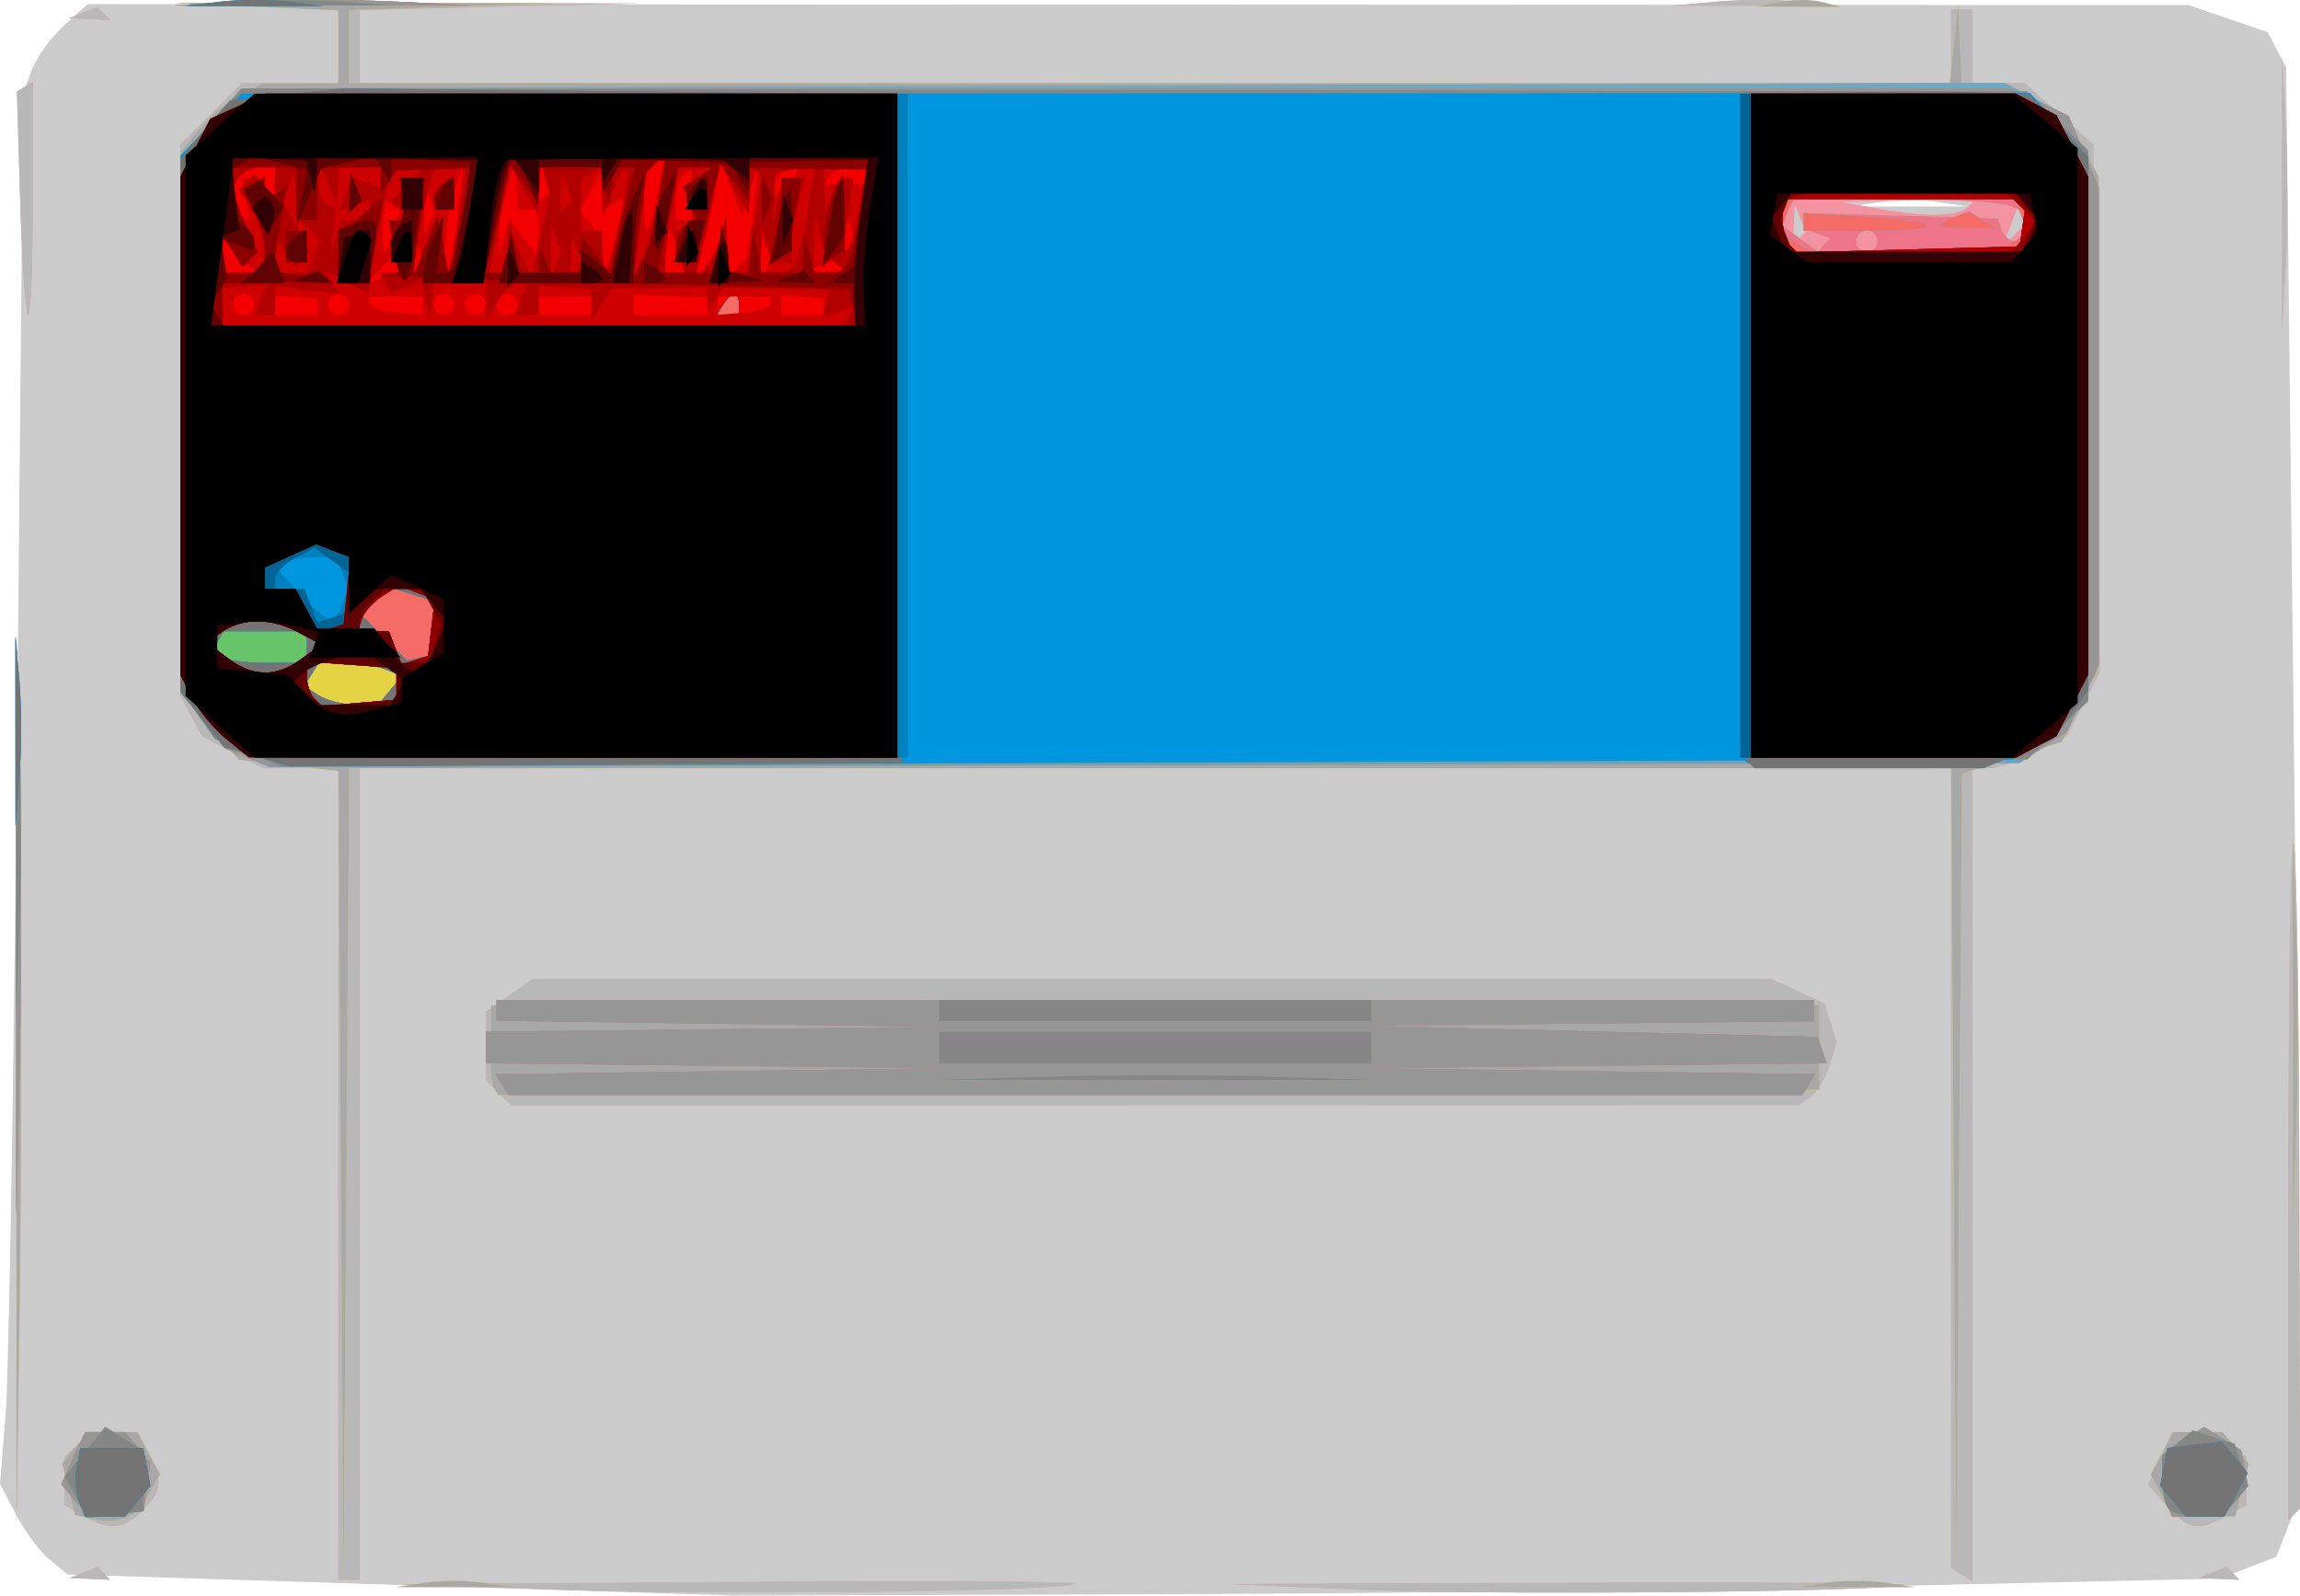 <?xml version="1.0" encoding="UTF-8" standalone="no"?>
<!-- Created with Inkscape (http://www.inkscape.org/) -->

<svg
   xmlns:dc="http://purl.org/dc/elements/1.1/"
   xmlns:cc="http://creativecommons.org/ns#"
   xmlns:rdf="http://www.w3.org/1999/02/22-rdf-syntax-ns#"
   xmlns:svg="http://www.w3.org/2000/svg"
   xmlns="http://www.w3.org/2000/svg"
   xmlns:sodipodi="http://sodipodi.sourceforge.net/DTD/sodipodi-0.dtd"
   xmlns:inkscape="http://www.inkscape.org/namespaces/inkscape"
   width="218.204"
   height="151.39"
   id="svg3099"
   version="1.1"
   inkscape:version="0.48.4 r9939"
   sodipodi:docname="Nouveau document 7">
  <defs
     id="defs3101" />
  <sodipodi:namedview
     id="base"
     pagecolor="#ffffff"
     bordercolor="#666666"
     borderopacity="1.0"
     inkscape:pageopacity="0.0"
     inkscape:pageshadow="2"
     inkscape:zoom="3.959798"
     inkscape:cx="129.23137"
     inkscape:cy="100.40552"
     inkscape:document-units="px"
     inkscape:current-layer="layer1"
     showgrid="false"
     fit-margin-top="0"
     fit-margin-left="0"
     fit-margin-right="0"
     fit-margin-bottom="0"
     inkscape:window-width="1629"
     inkscape:window-height="998"
     inkscape:window-x="51"
     inkscape:window-y="24"
     inkscape:window-maximized="0" />
  <g
     inkscape:label="Calque 1"
     inkscape:groupmode="layer"
     id="layer1"
     transform="translate(-310.722,-395.559)">
    <g
       id="g3232"
       transform="translate(43.942,-51.013)">
      <path
         style="fill:#cbcbcb"
         d="m 304.789,596.962 -31.601,-1 -1.715,-1.427 c -0.943,-0.785 -2.385,-2.723 -3.204,-4.307 l -1.489,-2.879 0.54,-6.693 c 0.297,-3.681 0.792,-33.381 1.101,-66 l 0.562,-59.307 0.839,-2.193 c 0.461,-1.206 1.839,-3.093 3.06,-4.193 l 2.222,-2 99.643,0.044 99.643,0.044 3.758,1.286 3.758,1.286 0.883,1.67 0.883,1.67 0.73,64 c 0.823,72.15 0.832,71.031 -0.619,74.664 l -1.064,2.664 -2.664,1.031 -2.664,1.031 -30,0.672 c -16.5,0.369 -48.225,0.732 -70.5,0.805 l -40.5,0.133 -31.601,-1 z M 450.64,465.745 c -1.512,-0.229 -3.987,-0.229 -5.5,0 l -2.75,0.417 5.5,0 5.5,0 -2.75,-0.417 z"
         id="path3280"
         inkscape:connector-curvature="0" />
      <path
         style="fill:#f393a2"
         d="m 320.39,597.423 -16,-0.539 32.417,-0.211 c 17.829,-0.116 32.229,-0.046 32,0.156 -0.828,0.729 -32.776,1.121 -48.417,0.594 z m 75.5,-0.009 -12.5,-0.547 32.5,-0.124 c 17.875,-0.068 32.05,0.029 31.5,0.216 -1.955,0.664 -39.203,0.993 -51.5,0.455 z m -121.188,-1.636 1.312,-0.525 0.604,0.604 0.604,0.605 -1.917,-0.079 -1.917,-0.079 1.312,-0.525 z m 24.188,-37.817 0,-38.5 -3.55,0 -3.55,0 -2.921,-1.51 -2.921,-1.51 -1.03,-1.924 -1.03,-1.924 0,-26.143 0,-26.143 2.923,-2.923 2.923,-2.923 4.577,0 4.577,0 0,-3.458 0,-3.458 -7.75,-0.341 -7.75,-0.341 22,0.017 22,0.017 -13.25,0.311 -13.25,0.311 0,3.471 0,3.471 75.5,0 75.5,0 0,-3.5 0,-3.5 1,0 1,0 0,3.5 0,3.5 2.484,0 2.484,0 3.266,2.916 3.266,2.916 0.299,25.039 0.299,25.039 -1.566,3.027 -1.566,3.027 -2.933,1.517 c -1.613,0.834 -3.631,1.517 -4.483,1.517 l -1.55,0 0,38.559 0,38.559 -1,-0.618 -1,-0.618 0,-37.941 0,-37.941 -75.5,0 -75.5,0 0,38.5 0,38.5 -1,0 -1,0 0,-38.5 z m 138.683,-90.688 -0.525,-1.312 -0.079,1.917 -0.079,1.917 0.604,-0.604 0.604,-0.604 -0.525,-1.312 z m 21.124,-0.339 -0.56,-0.56 -0.683,1.793 -0.683,1.793 1.243,-1.233 1.243,-1.233 -0.56,-0.56 z m -5.223,-0.724 0.75,-0.75 -6.417,0.132 -6.417,0.132 3.5,0.632 c 4.602,0.831 7.659,0.78 8.584,-0.146 z m 23.229,129.567 1.312,-0.525 0.604,0.604 0.604,0.604 -1.917,-0.079 -1.917,-0.079 1.312,-0.525 z m -202.062,-5.397 -1.75,-1.019 0,-2.25 0,-2.25 1.2,-1.2 1.2,-1.2 2.265,0 2.265,0 1.035,1.934 c 1.406,2.628 1.306,3.652 -0.536,5.494 -1.808,1.808 -3.21,1.929 -5.679,0.491 z m 197.746,-0.924 -1.814,-2.004 1.137,-2.496 1.137,-2.496 2.321,0 2.321,0 1.2,1.2 1.2,1.2 0,2.265 0,2.265 -1.934,1.035 c -2.712,1.452 -3.504,1.314 -5.569,-0.969 z m -204.039,-40.496 4.5e-4,-42 0.291,21.317 c 0.16,11.725 0.16,30.625 -4.5e-4,42 l -0.292,20.683 4.5e-4,-42 z m 215.542,9.5 c 0,-17.783 0.217,-32.116 0.482,-31.851 0.265,0.265 0.511,14.569 0.547,31.786 l 0.065,31.304 -0.547,0.547 -0.547,0.547 0,-32.333 z m -169.8,-8.2 -1.2,-1.2 0,-3.243 0,-3.243 2.223,-1.557 2.223,-1.557 58.73,0 58.73,0 2.528,1.152 2.528,1.152 0.587,1.848 0.587,1.848 -0.702,2.25 c -0.386,1.238 -1.204,2.581 -1.817,2.985 l -1.115,0.735 -61.05,0.015 -61.05,0.015 -1.2,-1.2 z m 169.189,-85.3 0.003,-13 0.351,6.792 c 0.193,3.735 0.191,9.585 -0.003,13 l -0.354,6.208 0.003,-13 z m -214.574,0.902 -0.314,-10.598 0.75,-0.461 0.75,-0.461 0,11.059 c 0,6.082 -0.196,11.059 -0.436,11.059 -0.24,0 -0.577,-4.769 -0.75,-10.598 z m 5.998,-18.085 1.312,-0.525 0.604,0.604 0.604,0.604 -1.917,-0.079 -1.917,-0.079 1.312,-0.525 z m 154.964,-1.05 c 2.352,-0.211 5.952,-0.208 8,0.007 l 3.724,0.391 -8,-0.007 -8,-0.007 4.276,-0.384 z"
         id="path3278"
         inkscape:connector-curvature="0" />
      <path
         style="fill:#b8b8b8"
         d="m 320.39,597.423 -16,-0.539 32.417,-0.211 c 17.829,-0.116 32.229,-0.046 32,0.156 -0.828,0.729 -32.776,1.121 -48.417,0.594 z m 75.5,-0.009 -12.5,-0.547 32.5,-0.124 c 17.875,-0.068 32.05,0.029 31.5,0.216 -1.955,0.664 -39.203,0.993 -51.5,0.455 z m -121.188,-1.636 1.312,-0.525 0.604,0.604 0.604,0.605 -1.917,-0.079 -1.917,-0.079 1.312,-0.525 z m 24.188,-37.817 0,-38.5 -3.55,0 -3.55,0 -2.921,-1.51 -2.921,-1.51 -1.03,-1.924 -1.03,-1.924 0,-26.143 0,-26.143 2.923,-2.923 2.923,-2.923 4.577,0 4.577,0 0,-3.458 0,-3.458 -7.75,-0.341 -7.75,-0.341 22,0.017 22,0.017 -13.25,0.311 -13.25,0.311 0,3.471 0,3.471 75.5,0 75.5,0 0,-3.5 0,-3.5 1,0 1,0 0,3.5 0,3.5 2.484,0 2.484,0 3.266,2.916 3.266,2.916 0.299,25.039 0.299,25.039 -1.566,3.027 -1.566,3.027 -2.933,1.517 c -1.613,0.834 -3.631,1.517 -4.483,1.517 l -1.55,0 0,38.559 0,38.559 -1,-0.618 -1,-0.618 0,-37.941 0,-37.941 -75.5,0 -75.5,0 0,38.5 0,38.5 -1,0 -1,0 0,-38.5 z m 140.25,-89.22 c -0.688,-0.246 -1.25,-0.786 -1.25,-1.202 l 0,-0.755 9.224,0.259 9.224,0.259 0.36,1.079 c 0.198,0.593 0.772,1.079 1.276,1.079 l 0.917,0 0,-1.393 0,-1.393 -1.582,-0.607 c -0.87,-0.334 -5.793,-0.607 -10.941,-0.607 l -9.359,0 -0.712,1.152 -0.712,1.152 1.83,1.338 1.83,1.338 0.573,-0.627 0.573,-0.627 -1.25,-0.446 z m 5.75,0.72 c 0,-0.55 -0.45,-1 -1,-1 -0.55,0 -1,0.45 -1,1 0,0.55 0.45,1 1,1 0.55,0 1,-0.45 1,-1 z m 31.812,126.317 1.312,-0.525 0.604,0.604 0.604,0.604 -1.917,-0.079 -1.917,-0.079 1.312,-0.525 z m -202.062,-5.397 -1.75,-1.019 0,-2.25 0,-2.25 1.2,-1.2 1.2,-1.2 2.265,0 2.265,0 1.035,1.934 c 1.406,2.628 1.306,3.652 -0.536,5.494 -1.808,1.808 -3.21,1.929 -5.679,0.491 z m 197.746,-0.924 -1.814,-2.004 1.137,-2.496 1.137,-2.496 2.321,0 2.321,0 1.2,1.2 1.2,1.2 0,2.265 0,2.265 -1.934,1.035 c -2.712,1.452 -3.504,1.314 -5.569,-0.969 z m -204.039,-40.496 4.5e-4,-42 0.291,21.317 c 0.16,11.725 0.16,30.625 -4.5e-4,42 l -0.292,20.683 4.5e-4,-42 z m 215.542,9.5 c 0,-17.783 0.217,-32.116 0.482,-31.851 0.265,0.265 0.511,14.569 0.547,31.786 l 0.065,31.304 -0.547,0.547 -0.547,0.547 0,-32.333 z m -169.8,-8.2 -1.2,-1.2 0,-3.243 0,-3.243 2.223,-1.557 2.223,-1.557 58.73,0 58.73,0 2.528,1.152 2.528,1.152 0.587,1.848 0.587,1.848 -0.702,2.25 c -0.386,1.238 -1.204,2.581 -1.817,2.985 l -1.115,0.735 -61.05,0.015 -61.05,0.015 -1.2,-1.2 z m 169.189,-85.3 0.003,-13 0.351,6.792 c 0.193,3.735 0.191,9.585 -0.003,13 l -0.354,6.208 0.003,-13 z m -214.574,0.902 -0.314,-10.598 0.75,-0.461 0.75,-0.461 0,11.059 c 0,6.082 -0.196,11.059 -0.436,11.059 -0.24,0 -0.577,-4.769 -0.75,-10.598 z m 5.998,-18.085 1.312,-0.525 0.604,0.604 0.604,0.604 -1.917,-0.079 -1.917,-0.079 1.312,-0.525 z m 154.964,-1.05 c 2.352,-0.211 5.952,-0.208 8,0.007 l 3.724,0.391 -8,-0.007 -8,-0.007 4.276,-0.384 z"
         id="path3276"
         inkscape:connector-curvature="0" />
      <path
         style="fill:#e4d444"
         d="m 307.14,596.745 c 1.512,-0.229 3.987,-0.229 5.5,0 l 2.75,0.417 -5.5,0 -5.5,0 2.75,-0.417 z m 133,0 c 1.512,-0.229 3.987,-0.229 5.5,0 l 2.75,0.417 -5.5,0 -5.5,0 2.75,-0.417 z m -141.012,-38.404 -0.238,-38.62 -4.718,-0.532 -4.718,-0.532 -2.782,-3.114 -2.782,-3.114 0.022,-25.734 0.022,-25.734 1.728,-2.133 c 0.95,-1.173 2.711,-2.636 3.912,-3.25 l 2.184,-1.117 3.566,0 3.566,0 0,-3.458 0,-3.458 -7.75,-0.341 -7.75,-0.341 18,0.008 18,0.008 -9.75,0.327 -9.75,0.327 0,3.464 0,3.464 75.94,0 75.94,0 0.392,-3.75 0.392,-3.75 0.168,3.75 0.168,3.75 2.05,0 c 1.127,0 3.37,0.683 4.983,1.517 l 2.933,1.517 1.517,2.933 1.517,2.933 -0.002,23.3 -0.002,23.3 -1.748,3.5 -1.748,3.5 -4.734,1.5 -4.734,1.5 -0.278,38 -0.278,38 -0.238,-38.25 -0.237,-38.25 -75.988,0 -75.988,0 -0.274,38.75 -0.274,38.75 -0.238,-38.62 z m 140.012,-89.6 c -0.688,-0.246 -1.25,-0.786 -1.25,-1.202 l 0,-0.755 9.224,0.259 9.224,0.259 0.36,1.079 c 0.198,0.593 0.772,1.079 1.276,1.079 l 0.917,0 0,-1.393 0,-1.393 -1.582,-0.607 c -0.87,-0.334 -5.793,-0.607 -10.941,-0.607 l -9.359,0 -0.712,1.152 -0.712,1.152 1.83,1.338 1.83,1.338 0.573,-0.627 0.573,-0.627 -1.25,-0.446 z m 5.75,0.72 c 0,-0.55 -0.45,-1 -1,-1 -0.55,0 -1,0.45 -1,1 0,0.55 0.45,1 1,1 0.55,0 1,-0.45 1,-1 z M 275.641,590.704 l -1.749,-0.389 -0.612,-2.44 -0.612,-2.44 1.234,-1.487 1.234,-1.487 2.342,0 2.342,0 1.07,2 1.07,2 -1.007,1.882 c -1.162,2.172 -2.828,2.912 -5.312,2.36 z m -7.293,-41.742 4.5e-4,-42 0.291,21.317 c 0.16,11.725 0.16,30.625 -4.5e-4,42 l -0.292,20.683 4.5e-4,-42 z m 203.542,39.5 -1.07,-2 1.07,-2 1.07,-2 2.342,0 2.342,0 1.234,1.487 1.234,1.487 -0.631,2.513 -0.631,2.513 -2.946,0 -2.946,0 -1.07,-2 z m 12.415,-44 0,-18.5 0.33,9.25 c 0.181,5.088 0.181,13.412 0,18.5 l -0.33,9.25 0,-18.5 z m -170.696,5.257 c -0.225,-0.417 -0.366,-2.332 -0.314,-4.257 l 0.095,-3.5 63,0 63,0 0,4 0,4 -62.686,0.257 -62.686,0.257 -0.408,-0.757 z M 435.652,446.754 c 1.244,-0.239 3.044,-0.23 4,0.02 l 1.738,0.455 -4,-0.02 -4,-0.02 2.262,-0.435 z"
         id="path3274"
         inkscape:connector-curvature="0" />
      <path
         style="fill:#a8a8a8"
         d="m 307.14,596.745 c 1.512,-0.229 3.987,-0.229 5.5,0 l 2.75,0.417 -5.5,0 -5.5,0 2.75,-0.417 z m 133,0 c 1.512,-0.229 3.987,-0.229 5.5,0 l 2.75,0.417 -5.5,0 -5.5,0 2.75,-0.417 z m -141.012,-38.404 -0.238,-38.62 -4.718,-0.532 -4.718,-0.532 -2.782,-3.114 -2.782,-3.114 0.022,-25.734 0.022,-25.734 1.728,-2.133 c 0.95,-1.173 2.711,-2.636 3.912,-3.25 l 2.184,-1.117 3.566,0 3.566,0 0,-3.458 0,-3.458 -7.75,-0.341 -7.75,-0.341 18,0.008 18,0.008 -9.75,0.327 -9.75,0.327 0,3.464 0,3.464 75.94,0 75.94,0 0.392,-3.75 0.392,-3.75 0.168,3.75 0.168,3.75 2.05,0 c 1.127,0 3.37,0.683 4.983,1.517 l 2.933,1.517 1.517,2.933 1.517,2.933 -0.002,23.3 -0.002,23.3 -1.748,3.5 -1.748,3.5 -4.734,1.5 -4.734,1.5 -0.278,38 -0.278,38 -0.238,-38.25 -0.237,-38.25 -75.988,0 -75.988,0 -0.274,38.75 -0.274,38.75 -0.238,-38.62 z m 4.665,-46.263 1.148,-1.383 -1.607,-0.617 c -0.884,-0.339 -2.669,-0.617 -3.967,-0.617 l -2.359,0 -0.687,1.112 -0.687,1.112 1.378,0.873 c 0.758,0.48 2.336,0.88 3.506,0.888 l 2.128,0.015 1.148,-1.383 z m 135.347,-43.337 c -0.688,-0.246 -1.25,-0.786 -1.25,-1.202 l 0,-0.755 9.224,0.259 9.224,0.259 0.36,1.079 c 0.198,0.593 0.772,1.079 1.276,1.079 l 0.917,0 0,-1.393 0,-1.393 -1.582,-0.607 c -0.87,-0.334 -5.793,-0.607 -10.941,-0.607 l -9.359,0 -0.712,1.152 -0.712,1.152 1.83,1.338 1.83,1.338 0.573,-0.627 0.573,-0.627 -1.25,-0.446 z m 5.75,0.72 c 0,-0.55 -0.45,-1 -1,-1 -0.55,0 -1,0.45 -1,1 0,0.55 0.45,1 1,1 0.55,0 1,-0.45 1,-1 z M 275.641,590.704 l -1.749,-0.389 -0.612,-2.44 -0.612,-2.44 1.234,-1.487 1.234,-1.487 2.342,0 2.342,0 1.07,2 1.07,2 -1.007,1.882 c -1.162,2.172 -2.828,2.912 -5.312,2.36 z m -7.293,-41.742 4.5e-4,-42 0.291,21.317 c 0.16,11.725 0.16,30.625 -4.5e-4,42 l -0.292,20.683 4.5e-4,-42 z m 203.542,39.5 -1.07,-2 1.07,-2 1.07,-2 2.342,0 2.342,0 1.234,1.487 1.234,1.487 -0.631,2.513 -0.631,2.513 -2.946,0 -2.946,0 -1.07,-2 z m 12.415,-44 0,-18.5 0.33,9.25 c 0.181,5.088 0.181,13.412 0,18.5 l -0.33,9.25 0,-18.5 z m -170.696,5.257 c -0.225,-0.417 -0.366,-2.332 -0.314,-4.257 l 0.095,-3.5 63,0 63,0 0,4 0,4 -62.686,0.257 -62.686,0.257 -0.408,-0.757 z M 435.652,446.754 c 1.244,-0.239 3.044,-0.23 4,0.02 l 1.738,0.455 -4,-0.02 -4,-0.02 2.262,-0.435 z"
         id="path3272"
         inkscape:connector-curvature="0" />
      <path
         style="fill:#ee7589"
         d="m 273.908,588.983 -1.311,-1.58 1.126,-2.47 1.126,-2.47 1.899,0 1.899,0 1.199,1.445 1.199,1.445 -0.327,2.305 -0.327,2.305 -2.586,0.301 -2.586,0.301 -1.311,-1.58 z m 198.367,0.037 c -0.304,-0.793 -0.403,-2.207 -0.219,-3.143 l 0.335,-1.701 1.75,-1.102 1.75,-1.102 1.75,1.102 1.75,1.102 0.333,1.691 0.333,1.691 -1.205,1.452 -1.205,1.452 -2.409,0 -2.409,0 -0.553,-1.442 z m -203.945,-54.558 0,-27.5 0.309,13.75 c 0.17,7.562 0.17,19.938 0,27.5 l -0.309,13.75 0,-27.5 z m 46.074,15.02 -0.606,-0.98 21.297,-0.291 21.297,-0.291 -21.75,-0.229 -21.75,-0.229 0,-1.5 0,-1.5 21.75,-0.229 21.75,-0.229 -21.25,-0.291 -21.25,-0.291 0,-0.98 0,-0.98 62.5,0 62.5,0 0,1 0,1 -21.25,0.22 -21.25,0.22 21.418,0.53 21.418,0.53 0.415,1.25 0.415,1.25 -21.833,0.229 -21.833,0.229 21.297,0.291 21.297,0.291 -0.606,0.98 -0.606,0.98 -61.382,0 -61.382,0 -0.606,-0.98 z M 290.278,518.493 c -1.162,-0.476 -3.074,-2.088 -4.25,-3.583 l -2.138,-2.718 0,-25.349 0,-25.349 2.918,-3.266 2.918,-3.266 83.599,-0.267 83.599,-0.267 3.062,1.583 3.062,1.583 1.421,3.401 1.421,3.401 0,22.631 0,22.631 -1.5,3.16 -1.5,3.16 -2.25,1.491 -2.25,1.491 -83,0.198 -83,0.198 -2.112,-0.865 z m 13.515,-6.415 1.148,-1.383 -1.607,-0.617 c -0.884,-0.339 -2.669,-0.617 -3.967,-0.617 l -2.359,0 -0.687,1.112 -0.687,1.112 1.378,0.873 c 0.758,0.48 2.336,0.88 3.506,0.888 l 2.128,0.015 1.148,-1.383 z m 135.347,-43.337 c -0.688,-0.246 -1.25,-0.786 -1.25,-1.202 l 0,-0.755 9.224,0.259 9.224,0.259 0.36,1.079 c 0.198,0.593 0.772,1.079 1.276,1.079 l 0.917,0 0,-1.393 0,-1.393 -1.582,-0.607 c -0.87,-0.334 -5.793,-0.607 -10.941,-0.607 l -9.359,0 -0.712,1.152 -0.712,1.152 1.83,1.338 1.83,1.338 0.573,-0.627 0.573,-0.627 -1.25,-0.446 z m 5.75,0.72 c 0,-0.55 -0.45,-1 -1,-1 -0.55,0 -1,0.45 -1,1 0,0.55 0.45,1 1,1 0.55,0 1,-0.45 1,-1 z M 290.097,446.721 c 3.688,-0.192 9.988,-0.193 14,-0.003 l 7.294,0.346 -14,0.003 -14,0.003 6.706,-0.349 z"
         id="path3270"
         inkscape:connector-curvature="0" />
      <path
         style="fill:#6fa8c2"
         d="m 273.908,588.983 -1.311,-1.58 1.126,-2.47 1.126,-2.47 1.899,0 1.899,0 1.199,1.445 1.199,1.445 -0.327,2.305 -0.327,2.305 -2.586,0.301 -2.586,0.301 -1.311,-1.58 z m 198.367,0.037 c -0.304,-0.793 -0.403,-2.207 -0.219,-3.143 l 0.335,-1.701 1.75,-1.102 1.75,-1.102 1.75,1.102 1.75,1.102 0.333,1.691 0.333,1.691 -1.205,1.452 -1.205,1.452 -2.409,0 -2.409,0 -0.553,-1.442 z m -203.945,-54.558 0,-27.5 0.309,13.75 c 0.17,7.562 0.17,19.938 0,27.5 l -0.309,13.75 0,-27.5 z m 46.074,15.02 -0.606,-0.98 21.297,-0.291 21.297,-0.291 -21.75,-0.229 -21.75,-0.229 0,-1.5 0,-1.5 21.75,-0.229 21.75,-0.229 -21.25,-0.291 -21.25,-0.291 0,-0.98 0,-0.98 62.5,0 62.5,0 0,1 0,1 -21.25,0.22 -21.25,0.22 21.418,0.53 21.418,0.53 0.415,1.25 0.415,1.25 -21.833,0.229 -21.833,0.229 21.297,0.291 21.297,0.291 -0.606,0.98 -0.606,0.98 -61.382,0 -61.382,0 -0.606,-0.98 z M 290.278,518.493 c -1.162,-0.476 -3.074,-2.088 -4.25,-3.583 l -2.138,-2.718 0,-25.349 0,-25.349 2.918,-3.266 2.918,-3.266 83.599,-0.267 83.599,-0.267 3.062,1.583 3.062,1.583 1.421,3.401 1.421,3.401 0,22.631 0,22.631 -1.5,3.16 -1.5,3.16 -2.25,1.491 -2.25,1.491 -83,0.198 -83,0.198 -2.112,-0.865 z m 13.515,-6.415 1.148,-1.383 -1.607,-0.617 c -0.884,-0.339 -2.669,-0.617 -3.967,-0.617 l -2.359,0 -0.687,1.112 -0.687,1.112 1.378,0.873 c 0.758,0.48 2.336,0.88 3.506,0.888 l 2.128,0.015 1.148,-1.383 z m 153.993,-42.531 1.396,-0.884 -0.614,-1.601 -0.614,-1.601 -10.563,0 -10.563,0 -0.614,1.601 -0.614,1.601 1.396,0.884 1.396,0.884 9,0 9,0 1.396,-0.884 z m -19.896,-1.918 0,-0.833 5.675,0.341 c 7.745,0.465 8.064,1.325 0.492,1.325 l -6.167,0 0,-0.833 z m 13,0.315 c 0,-0.147 0.603,-0.5 1.341,-0.782 l 1.341,-0.514 1.266,0.782 1.266,0.782 -2.607,0 c -1.434,0 -2.607,-0.121 -2.607,-0.268 z M 290.097,446.721 c 3.688,-0.192 9.988,-0.193 14,-0.003 l 7.294,0.346 -14,0.003 -14,0.003 6.706,-0.349 z"
         id="path3268"
         inkscape:connector-curvature="0" />
      <path
         style="fill:#69a3be"
         d="m 273.908,588.983 -1.311,-1.58 1.126,-2.47 1.126,-2.47 1.899,0 1.899,0 1.199,1.445 1.199,1.445 -0.327,2.305 -0.327,2.305 -2.586,0.301 -2.586,0.301 -1.311,-1.58 z m 198.367,0.037 c -0.304,-0.793 -0.403,-2.207 -0.219,-3.143 l 0.335,-1.701 1.75,-1.102 1.75,-1.102 1.75,1.102 1.75,1.102 0.333,1.691 0.333,1.691 -1.205,1.452 -1.205,1.452 -2.409,0 -2.409,0 -0.553,-1.442 z m -203.945,-54.558 0,-27.5 0.309,13.75 c 0.17,7.562 0.17,19.938 0,27.5 l -0.309,13.75 0,-27.5 z m 46.074,15.02 -0.606,-0.98 21.297,-0.291 21.297,-0.291 -21.75,-0.229 -21.75,-0.229 0,-1.5 0,-1.5 21.75,-0.229 21.75,-0.229 -21.25,-0.291 -21.25,-0.291 0,-0.98 0,-0.98 62.5,0 62.5,0 0,1 0,1 -21.25,0.22 -21.25,0.22 21.418,0.53 21.418,0.53 0.415,1.25 0.415,1.25 -21.833,0.229 -21.833,0.229 21.297,0.291 21.297,0.291 -0.606,0.98 -0.606,0.98 -61.382,0 -61.382,0 -0.606,-0.98 z M 290.278,518.493 c -1.162,-0.476 -3.074,-2.088 -4.25,-3.583 l -2.138,-2.718 0,-25.349 0,-25.349 2.919,-3.266 2.919,-3.266 83.831,0 83.831,0 2.829,1.316 2.829,1.316 1.421,3.401 1.421,3.401 0,22.631 0,22.631 -1.5,3.16 -1.5,3.16 -2.25,1.491 -2.25,1.491 -83,0.198 -83,0.198 -2.112,-0.865 z m 13.515,-6.415 1.148,-1.383 -1.607,-0.617 c -0.884,-0.339 -2.669,-0.617 -3.967,-0.617 l -2.359,0 -0.687,1.112 -0.687,1.112 1.378,0.873 c 0.758,0.48 2.336,0.88 3.506,0.888 l 2.128,0.015 1.148,-1.383 z m 153.993,-42.531 1.396,-0.884 -0.614,-1.601 -0.614,-1.601 -10.563,0 -10.563,0 -0.614,1.601 -0.614,1.601 1.396,0.884 1.396,0.884 9,0 9,0 1.396,-0.884 z m -19.896,-1.918 0,-0.833 5.675,0.341 c 7.745,0.465 8.064,1.325 0.492,1.325 l -6.167,0 0,-0.833 z m 13,0.315 c 0,-0.147 0.603,-0.5 1.341,-0.782 l 1.341,-0.514 1.266,0.782 1.266,0.782 -2.607,0 c -1.434,0 -2.607,-0.121 -2.607,-0.268 z M 290.097,446.721 c 3.688,-0.192 9.988,-0.193 14,-0.003 l 7.294,0.346 -14,0.003 -14,0.003 6.706,-0.349 z"
         id="path3266"
         inkscape:connector-curvature="0" />
      <path
         style="fill:#f46c65"
         d="m 273.908,588.983 -1.311,-1.58 1.126,-2.47 1.126,-2.47 1.899,0 1.899,0 1.199,1.445 1.199,1.445 -0.327,2.305 -0.327,2.305 -2.586,0.301 -2.586,0.301 -1.311,-1.58 z m 198.367,0.037 c -0.304,-0.793 -0.403,-2.207 -0.219,-3.143 l 0.335,-1.701 1.75,-1.102 1.75,-1.102 1.75,1.102 1.75,1.102 0.333,1.691 0.333,1.691 -1.205,1.452 -1.205,1.452 -2.409,0 -2.409,0 -0.553,-1.442 z m -203.945,-54.558 0,-27.5 0.309,13.75 c 0.17,7.562 0.17,19.938 0,27.5 l -0.309,13.75 0,-27.5 z m 46.074,15.02 -0.606,-0.98 21.297,-0.291 21.297,-0.291 -21.75,-0.229 -21.75,-0.229 0,-1.5 0,-1.5 21.75,-0.229 21.75,-0.229 -21.25,-0.291 -21.25,-0.291 0,-0.98 0,-0.98 62.5,0 62.5,0 0,1 0,1 -21.25,0.22 -21.25,0.22 21.418,0.53 21.418,0.53 0.415,1.25 0.415,1.25 -21.833,0.229 -21.833,0.229 21.297,0.291 21.297,0.291 -0.606,0.98 -0.606,0.98 -61.382,0 -61.382,0 -0.606,-0.98 z m -24.124,-31.042 -2.112,-0.811 -2.138,-2.718 -2.138,-2.718 0,-25.349 0,-25.349 2.919,-3.266 2.919,-3.266 83.831,0 83.831,0 2.829,1.316 2.829,1.316 1.421,3.401 1.421,3.401 0,22.631 0,22.631 -1.5,3.16 -1.5,3.16 -2.113,1.32 -2.113,1.32 -83.137,0.315 -83.137,0.315 -2.112,-0.811 z m 13.515,-6.361 1.148,-1.383 -1.607,-0.617 c -0.884,-0.339 -2.669,-0.617 -3.967,-0.617 l -2.359,0 -0.687,1.112 -0.687,1.112 1.378,0.873 c 0.758,0.48 2.336,0.88 3.506,0.888 l 2.128,0.015 1.148,-1.383 z m 153.993,-42.531 1.396,-0.884 -0.614,-1.601 -0.614,-1.601 -10.563,0 -10.563,0 -0.614,1.601 -0.614,1.601 1.396,0.884 1.396,0.884 9,0 9,0 1.396,-0.884 z m -19.896,-1.918 0,-0.833 5.675,0.341 c 7.745,0.465 8.064,1.325 0.492,1.325 l -6.167,0 0,-0.833 z m 13,0.315 c 0,-0.147 0.603,-0.5 1.341,-0.782 l 1.341,-0.514 1.266,0.782 1.266,0.782 -2.607,0 c -1.434,0 -2.607,-0.121 -2.607,-0.268 z M 290.097,446.721 c 3.688,-0.192 9.988,-0.193 14,-0.003 l 7.294,0.346 -14,0.003 -14,0.003 6.706,-0.349 z"
         id="path3264"
         inkscape:connector-curvature="0" />
      <path
         style="fill:#969696"
         d="m 273.908,588.983 -1.311,-1.58 1.126,-2.47 1.126,-2.47 1.899,0 1.899,0 1.199,1.445 1.199,1.445 -0.327,2.305 -0.327,2.305 -2.586,0.301 -2.586,0.301 -1.311,-1.58 z m 198.367,0.037 c -0.304,-0.793 -0.403,-2.207 -0.219,-3.143 l 0.335,-1.701 1.75,-1.102 1.75,-1.102 1.75,1.102 1.75,1.102 0.333,1.691 0.333,1.691 -1.205,1.452 -1.205,1.452 -2.409,0 -2.409,0 -0.553,-1.442 z m -203.945,-54.558 0,-27.5 0.309,13.75 c 0.17,7.562 0.17,19.938 0,27.5 l -0.309,13.75 0,-27.5 z m 46.074,15.02 -0.606,-0.98 21.297,-0.291 21.297,-0.291 -21.75,-0.229 -21.75,-0.229 0,-1.5 0,-1.5 21.75,-0.229 21.75,-0.229 -21.25,-0.291 -21.25,-0.291 0,-0.98 0,-0.98 62.5,0 62.5,0 0,1 0,1 -21.25,0.22 -21.25,0.22 21.418,0.53 21.418,0.53 0.415,1.25 0.415,1.25 -21.833,0.229 -21.833,0.229 21.297,0.291 21.297,0.291 -0.606,0.98 -0.606,0.98 -61.382,0 -61.382,0 -0.606,-0.98 z m -24.124,-31.042 -2.112,-0.811 -2.138,-2.718 -2.138,-2.718 0,-25.349 0,-25.349 2.919,-3.266 2.919,-3.266 83.831,0 83.831,0 2.829,1.316 2.829,1.316 1.421,3.401 1.421,3.401 0,22.631 0,22.631 -1.5,3.16 -1.5,3.16 -2.113,1.32 -2.113,1.32 -83.137,0.315 -83.137,0.315 -2.112,-0.811 z m 13.515,-6.361 1.148,-1.383 -1.607,-0.617 c -0.884,-0.339 -2.669,-0.617 -3.967,-0.617 l -2.359,0 -0.687,1.112 -0.687,1.112 1.378,0.873 c 0.758,0.48 2.336,0.88 3.506,0.888 l 2.128,0.015 1.148,-1.383 z m 3.905,-5.858 0.308,-2.587 -2.106,-0.668 -2.106,-0.668 -1.465,1.216 -1.465,1.216 2.263,2.254 2.263,2.254 1,-0.214 1,-0.214 0.308,-2.587 z m 29.192,-30.759 c 0,-0.55 -0.198,-1 -0.441,-1 -0.243,0 -0.719,0.45 -1.059,1 l -0.618,1 1.059,0 1.059,0 0,-1 z m 121.82,-7.75 0.32,-2.25 -11.57,0 -11.57,0 0,1.833 c 0,1.008 0.314,2.148 0.698,2.532 l 0.698,0.698 10.552,-0.282 10.552,-0.282 0.32,-2.25 z m -168.613,-20.991 c 3.688,-0.192 9.988,-0.193 14,-0.003 l 7.294,0.346 -14,0.003 -14,0.003 6.706,-0.349 z"
         id="path3262"
         inkscape:connector-curvature="0" />
      <path
         style="fill:#67c469"
         d="m 273.972,588.615 -1.053,-1.967 1.923,-2.343 1.923,-2.343 1.813,1.109 1.813,1.109 0,2.891 0,2.891 -2.683,0.31 -2.683,0.31 -1.053,-1.967 z m 198.585,1.181 c -0.367,-0.367 -0.667,-1.662 -0.667,-2.878 l 0,-2.211 1.452,-1.205 1.452,-1.205 1.997,0.634 1.997,0.634 0.634,1.997 0.634,1.997 -1.205,1.452 -1.205,1.452 -2.211,0 c -1.216,0 -2.511,-0.3 -2.878,-0.667 z M 366.195,548.715 c 5.942,-0.177 15.392,-0.176 21,10e-4 l 10.196,0.323 -21,-10e-4 -21,-10e-4 10.804,-0.322 z m -10.304,-2.753 0,-1.5 20.5,0 20.5,0 0,1.5 0,1.5 -20.5,0 -20.5,0 0,-1.5 z m 0,-3.5 0,-1 20.5,0 20.5,0 0,1 0,1 -20.5,0 -20.5,0 0,-1 z m -87.587,-17.5 0.002,-18 0.331,9.301 c 0.182,5.115 0.181,13.215 -0.002,18 l -0.333,8.699 0.002,-18 z m 21.965,-6.982 -3.122,-1.313 -1.628,-2.325 -1.628,-2.325 0,-25.262 0,-25.262 2.919,-3.266 2.919,-3.266 84.664,0.142 84.664,0.142 2.918,2.795 2.918,2.795 0,26.126 0,26.126 -2.887,2.766 -2.887,2.766 -82.863,0.337 -82.863,0.337 -3.122,-1.313 z m 13.525,-5.901 1.148,-1.383 -1.607,-0.617 c -0.884,-0.339 -2.669,-0.617 -3.967,-0.617 l -2.359,0 -0.687,1.112 -0.687,1.112 1.378,0.873 c 0.758,0.48 2.336,0.88 3.506,0.888 l 2.128,0.015 1.148,-1.383 z m 3.905,-5.858 0.308,-2.587 -2.106,-0.668 -2.106,-0.668 -1.465,1.216 -1.465,1.216 2.263,2.254 2.263,2.254 1,-0.214 1,-0.214 0.308,-2.587 z m 29.192,-30.759 c 0,-0.55 -0.198,-1 -0.441,-1 -0.243,0 -0.719,0.45 -1.059,1 l -0.618,1 1.059,0 1.059,0 0,-1 z m 121.82,-7.75 0.32,-2.25 -11.57,0 -11.57,0 0,1.833 c 0,1.008 0.314,2.148 0.698,2.532 l 0.698,0.698 10.552,-0.282 10.552,-0.282 0.32,-2.25 z M 288.64,446.724 c 2.888,-0.202 7.612,-0.202 10.5,0 l 5.25,0.367 -10.5,0 -10.5,0 5.25,-0.367 z"
         id="path3260"
         inkscape:connector-curvature="0" />
      <path
         style="fill:#868686"
         d="m 273.972,588.615 -1.053,-1.967 1.923,-2.343 1.923,-2.343 1.813,1.109 1.813,1.109 0,2.891 0,2.891 -2.683,0.31 -2.683,0.31 -1.053,-1.967 z m 198.585,1.181 c -0.367,-0.367 -0.667,-1.662 -0.667,-2.878 l 0,-2.211 1.452,-1.205 1.452,-1.205 1.997,0.634 1.997,0.634 0.634,1.997 0.634,1.997 -1.205,1.452 -1.205,1.452 -2.211,0 c -1.216,0 -2.511,-0.3 -2.878,-0.667 z M 366.195,548.715 c 5.942,-0.177 15.392,-0.176 21,10e-4 l 10.196,0.323 -21,-10e-4 -21,-10e-4 10.804,-0.322 z m -10.304,-2.753 0,-1.5 20.5,0 20.5,0 0,1.5 0,1.5 -20.5,0 -20.5,0 0,-1.5 z m 0,-3.5 0,-1 20.5,0 20.5,0 0,1 0,1 -20.5,0 -20.5,0 0,-1 z m -87.587,-17.5 0.002,-18 0.331,9.301 c 0.182,5.115 0.181,13.215 -0.002,18 l -0.333,8.699 0.002,-18 z m 21.965,-6.982 -3.122,-1.313 -1.628,-2.325 -1.628,-2.325 0,-25.262 0,-25.262 2.919,-3.266 2.919,-3.266 84.664,0.142 84.664,0.142 2.918,2.795 2.918,2.795 0,26.126 0,26.126 -2.887,2.766 -2.887,2.766 -82.863,0.337 -82.863,0.337 -3.122,-1.313 z m 13.525,-5.901 1.148,-1.383 -1.607,-0.617 c -0.884,-0.339 -2.669,-0.617 -3.967,-0.617 l -2.359,0 -0.687,1.112 -0.687,1.112 1.378,0.873 c 0.758,0.48 2.336,0.88 3.506,0.888 l 2.128,0.015 1.148,-1.383 z m -7.903,-4.117 0,-1.5 -3.941,0 -3.941,0 -0.532,0.861 -0.532,0.861 0.639,0.639 c 0.352,0.352 2.364,0.639 4.473,0.639 l 3.833,0 0,-1.5 z m 11.808,-1.741 0.308,-2.587 -2.106,-0.668 -2.106,-0.668 -1.465,1.216 -1.465,1.216 2.263,2.254 2.263,2.254 1,-0.214 1,-0.214 0.308,-2.587 z m 29.192,-30.759 c 0,-0.55 -0.198,-1 -0.441,-1 -0.243,0 -0.719,0.45 -1.059,1 l -0.618,1 1.059,0 1.059,0 0,-1 z m 121.82,-7.75 0.32,-2.25 -11.57,0 -11.57,0 0,1.833 c 0,1.008 0.314,2.148 0.698,2.532 l 0.698,0.698 10.552,-0.282 10.552,-0.282 0.32,-2.25 z M 288.64,446.724 c 2.888,-0.202 7.612,-0.202 10.5,0 l 5.25,0.367 -10.5,0 -10.5,0 5.25,-0.367 z"
         id="path3258"
         inkscape:connector-curvature="0" />
      <path
         style="fill:#0096e0"
         d="m 274.274,589.02 c -0.304,-0.793 -0.396,-2.255 -0.205,-3.25 l 0.348,-1.808 2.973,0 2.973,0 0.346,1.798 0.346,1.798 -1.205,1.452 -1.205,1.452 -1.909,0 -1.909,0 -0.553,-1.442 z m 198.656,-0.01 -1.205,-1.452 0.341,-1.798 0.341,-1.798 2.577,-0.301 2.577,-0.301 1.234,1.487 1.234,1.487 -1.105,2.064 -1.105,2.064 -1.842,0 -1.842,0 -1.205,-1.452 z m -204.685,-73.048 -0.005,-9 0.381,4.22 c 0.21,2.321 0.212,6.371 0.006,9 l -0.376,4.78 -0.005,-9 z m 22.958,2.352 -3.187,-0.876 -2.063,-2.623 -2.063,-2.623 0,-25.442 0,-25.442 2.923,-2.923 2.923,-2.923 4.827,-0.01 c 2.655,-0.005 40.827,-0.019 84.827,-0.03 l 80,-0.021 2.75,3.046 2.75,3.046 0,25.262 0,25.262 -1.551,2.215 c -0.853,1.218 -2.47,2.706 -3.592,3.307 l -2.041,1.092 -81.658,0.279 -81.658,0.279 -3.187,-0.876 z m 12.59,-6.235 1.148,-1.383 -1.607,-0.617 c -0.884,-0.339 -2.669,-0.617 -3.967,-0.617 l -2.359,0 -0.687,1.112 -0.687,1.112 1.378,0.873 c 0.758,0.48 2.336,0.88 3.506,0.888 l 2.128,0.015 1.148,-1.383 z m -7.903,-4.117 0,-1.5 -3.941,0 -3.941,0 -0.532,0.861 -0.532,0.861 0.639,0.639 c 0.352,0.352 2.364,0.639 4.473,0.639 l 3.833,0 0,-1.5 z m 11.808,-1.741 0.308,-2.587 -2.106,-0.668 -2.106,-0.668 -1.465,1.216 -1.465,1.216 2.263,2.254 2.263,2.254 1,-0.214 1,-0.214 0.308,-2.587 z m 29.192,-30.759 c 0,-0.55 -0.198,-1 -0.441,-1 -0.243,0 -0.719,0.45 -1.059,1 l -0.618,1 1.059,0 1.059,0 0,-1 z m 121.82,-7.75 0.32,-2.25 -11.57,0 -11.57,0 0,1.833 c 0,1.008 0.314,2.148 0.698,2.532 l 0.698,0.698 10.552,-0.282 10.552,-0.282 0.32,-2.25 z m -171.07,-20.973 c 1.788,-0.222 4.713,-0.222 6.5,0 l 3.25,0.403 -6.5,0 -6.5,0 3.25,-0.403 z"
         id="path3256"
         inkscape:connector-curvature="0" />
      <path
         style="fill:#0096dd"
         d="m 274.274,589.02 c -0.304,-0.793 -0.396,-2.255 -0.205,-3.25 l 0.348,-1.808 2.973,0 2.973,0 0.346,1.798 0.346,1.798 -1.205,1.452 -1.205,1.452 -1.909,0 -1.909,0 -0.553,-1.442 z m 198.656,-0.01 -1.205,-1.452 0.341,-1.798 0.341,-1.798 2.577,-0.301 2.577,-0.301 1.234,1.487 1.234,1.487 -1.105,2.064 -1.105,2.064 -1.842,0 -1.842,0 -1.205,-1.452 z m -204.685,-73.048 -0.005,-9 0.381,4.22 c 0.21,2.321 0.212,6.371 0.006,9 l -0.376,4.78 -0.005,-9 z m 22.958,2.405 -3.187,-0.93 -2.063,-2.623 -2.063,-2.623 0,-25.309 0,-25.309 2.354,-2.737 2.354,-2.737 5.396,-0.569 5.396,-0.569 26.764,0.282 26.764,0.282 -0.264,31.718 -0.264,31.718 -29,0.167 -29,0.167 -3.187,-0.93 z m 12.59,-6.288 1.148,-1.383 -1.607,-0.617 c -0.884,-0.339 -2.669,-0.617 -3.967,-0.617 l -2.359,0 -0.687,1.112 -0.687,1.112 1.378,0.873 c 0.758,0.48 2.336,0.88 3.506,0.888 l 2.128,0.015 1.148,-1.383 z m -7.903,-4.117 0,-1.5 -3.941,0 -3.941,0 -0.532,0.861 -0.532,0.861 0.639,0.639 c 0.352,0.352 2.364,0.639 4.473,0.639 l 3.833,0 0,-1.5 z m 11.808,-1.741 0.308,-2.587 -2.106,-0.668 -2.106,-0.668 -1.465,1.216 -1.465,1.216 2.263,2.254 2.263,2.254 1,-0.214 1,-0.214 0.308,-2.587 z m -8.808,-4.318 0,-2.441 -2.441,0 -2.441,0 -0.643,1.04 -0.643,1.04 2.584,-0.648 2.584,-0.648 0,1.167 0,1.167 -0.907,-0.56 -0.907,-0.56 0.52,1.99 0.52,1.99 0.886,-0.548 0.886,-0.548 0,-2.441 z m 38,-26.441 c 0,-0.55 -0.198,-1 -0.441,-1 -0.243,0 -0.719,0.45 -1.059,1 l -0.618,1 1.059,0 1.059,0 0,-1 z m 95,43 -1.5,-0.969 -38.25,-0.015 -38.25,-0.015 0,-30.359 0,-30.359 48.75,-0.693 c 26.812,-0.381 50.55,-0.665 52.75,-0.631 l 4,0.062 2.75,3.005 2.75,3.005 0,25.262 0,25.262 -1.631,2.328 -1.631,2.328 -3.337,1.394 -3.337,1.394 -10.782,-0.015 -10.782,-0.015 -1.5,-0.969 z m 26.82,-50.75 0.32,-2.25 -11.57,0 -11.57,0 0,1.833 c 0,1.008 0.314,2.148 0.698,2.532 l 0.698,0.698 10.552,-0.282 10.552,-0.282 0.32,-2.25 z m -171.07,-20.973 c 1.788,-0.222 4.713,-0.222 6.5,0 l 3.25,0.403 -6.5,0 -6.5,0 3.25,-0.403 z"
         id="path3254"
         inkscape:connector-curvature="0" />
      <path
         style="fill:#747474"
         d="m 274.274,589.02 c -0.304,-0.793 -0.396,-2.255 -0.205,-3.25 l 0.348,-1.808 2.973,0 2.973,0 0.346,1.798 0.346,1.798 -1.205,1.452 -1.205,1.452 -1.909,0 -1.909,0 -0.553,-1.442 z m 198.656,-0.01 -1.205,-1.452 0.341,-1.798 0.341,-1.798 2.577,-0.301 2.577,-0.301 1.234,1.487 1.234,1.487 -1.105,2.064 -1.105,2.064 -1.842,0 -1.842,0 -1.205,-1.452 z m -204.685,-73.048 -0.005,-9 0.381,4.22 c 0.21,2.321 0.212,6.371 0.006,9 l -0.376,4.78 -0.005,-9 z m 22.958,2.405 -3.187,-0.93 -2.063,-2.623 -2.063,-2.623 0,-25.309 0,-25.309 2.354,-2.737 2.354,-2.737 5.396,-0.569 5.396,-0.569 26.764,0.282 26.764,0.282 -0.264,31.718 -0.264,31.718 -29,0.167 -29,0.167 -3.187,-0.93 z m 12.59,-6.288 1.148,-1.383 -1.607,-0.617 c -0.884,-0.339 -2.669,-0.617 -3.967,-0.617 l -2.359,0 -0.687,1.112 -0.687,1.112 1.378,0.873 c 0.758,0.48 2.336,0.88 3.506,0.888 l 2.128,0.015 1.148,-1.383 z m -7.903,-4.117 0,-1.5 -3.941,0 -3.941,0 -0.532,0.861 -0.532,0.861 0.639,0.639 c 0.352,0.352 2.364,0.639 4.473,0.639 l 3.833,0 0,-1.5 z m 11.808,-1.741 0.308,-2.587 -2.106,-0.668 -2.106,-0.668 -1.465,1.216 -1.465,1.216 2.263,2.254 2.263,2.254 1,-0.214 1,-0.214 0.308,-2.587 z m -8.447,-2.259 0.576,-1.5 -0.576,-1.5 -0.576,-1.5 -2.226,0 c -1.224,0 -2.481,0.254 -2.791,0.565 l -0.565,0.565 2.148,2.329 c 2.601,2.82 3.261,2.991 4.01,1.041 z m 37.638,-28.5 c 0,-0.55 -0.198,-1 -0.441,-1 -0.243,0 -0.719,0.45 -1.059,1 l -0.618,1 1.059,0 1.059,0 0,-1 z m 95.667,43.333 -0.667,-0.667 0,-31.333 0,-31.333 10.25,-0.145 c 5.638,-0.08 11.825,-0.056 13.75,0.054 l 3.5,0.2 2.75,2.961 2.75,2.961 0,25.262 0,25.262 -1.631,2.328 -1.631,2.328 -3.337,1.394 -3.337,1.394 -10.865,0 -10.865,0 -0.667,-0.667 z m 26.153,-51.083 0.32,-2.25 -11.57,0 -11.57,0 0,1.833 c 0,1.008 0.314,2.148 0.698,2.532 l 0.698,0.698 10.552,-0.282 10.552,-0.282 0.32,-2.25 z m -171.07,-20.973 c 1.788,-0.222 4.713,-0.222 6.5,0 l 3.25,0.403 -6.5,0 -6.5,0 3.25,-0.403 z"
         id="path3252"
         inkscape:connector-curvature="0" />
      <path
         style="fill:#0081bf"
         d="m 288.257,516.689 c -1.173,-0.95 -2.636,-2.711 -3.25,-3.912 l -1.117,-2.184 0,-23.615 0,-23.615 1.425,-2.756 1.425,-2.756 2.622,-1.195 2.622,-1.195 30.453,0 30.453,0 0,31.5 0,31.5 -31.25,-0.022 -31.25,-0.022 -2.133,-1.728 z m 16.133,-5.228 0,-1.5 -4.25,-0.307 -4.25,-0.307 0,1.391 c 0,0.765 0.321,1.712 0.714,2.105 l 0.714,0.714 3.536,-0.298 3.536,-0.298 0,-1.5 z m -9.011,-2.368 1.871,-1.368 -2.114,-1.132 c -2.597,-1.39 -5.261,-1.426 -7.246,-0.097 l -1.5,1.004 1.941,1.481 c 2.419,1.846 4.629,1.881 7.048,0.113 z m 12.328,-2.964 0.317,-2.679 -1.703,-0.653 -1.703,-0.653 -1.555,0.981 c -0.855,0.539 -1.731,1.511 -1.947,2.159 l -0.393,1.179 1.476,0 1.476,0 0.608,1.583 0.608,1.583 1.249,-0.41 1.249,-0.41 0.317,-2.679 z m -8.455,-2.167 0.576,-1.5 -0.576,-1.5 -0.576,-1.5 -2.226,0 c -1.224,0 -2.481,0.254 -2.791,0.565 l -0.565,0.565 2.148,2.329 c 2.601,2.82 3.261,2.991 4.01,1.041 z m 37.638,-28.5 c 0,-0.55 -0.198,-1 -0.441,-1 -0.243,0 -0.719,0.45 -1.059,1 l -0.618,1 1.059,0 1.059,0 0,-1 z m 95,11.5 0,-31.5 13.066,0 13.066,0 1.924,1.03 1.924,1.03 1.51,2.921 1.51,2.921 0,23.599 0,23.599 -1.51,2.921 -1.51,2.921 -1.924,1.03 -1.924,1.03 -13.066,0 -13.066,0 0,-31.5 z m 26.82,-19.25 0.32,-2.25 -11.57,0 -11.57,0 0,1.833 c 0,1.008 0.314,2.148 0.698,2.532 l 0.698,0.698 10.552,-0.282 10.552,-0.282 0.32,-2.25 z"
         id="path3250"
         inkscape:connector-curvature="0" />
      <path
         style="fill:#006495"
         d="m 288.257,516.689 c -1.173,-0.95 -2.636,-2.711 -3.25,-3.912 l -1.117,-2.184 0,-23.615 0,-23.615 1.425,-2.756 1.425,-2.756 2.622,-1.195 2.622,-1.195 29.953,0 29.953,0 0,31.5 0,31.5 -30.75,-0.022 -30.75,-0.022 -2.133,-1.728 z m 16.133,-5.228 0,-1.5 -4.25,-0.307 -4.25,-0.307 0,1.391 c 0,0.765 0.321,1.712 0.714,2.105 l 0.714,0.714 3.536,-0.298 3.536,-0.298 0,-1.5 z m -9.011,-2.368 1.871,-1.368 -2.114,-1.132 c -2.597,-1.39 -5.261,-1.426 -7.246,-0.097 l -1.5,1.004 1.941,1.481 c 2.419,1.846 4.629,1.881 7.048,0.113 z m 12.328,-2.964 0.317,-2.679 -1.703,-0.653 -1.703,-0.653 -1.555,0.981 c -0.855,0.539 -1.731,1.511 -1.947,2.159 l -0.393,1.179 1.476,0 1.476,0 0.608,1.583 0.608,1.583 1.249,-0.41 1.249,-0.41 0.317,-2.679 z m -7.958,-3.184 0.359,-1.851 -1.747,-1.277 -1.747,-1.277 -1.862,0.996 c -1.024,0.548 -1.862,1.431 -1.862,1.961 l 0,0.965 1.393,0 1.393,0 0.608,1.583 0.608,1.583 1.249,-0.416 1.249,-0.416 0.359,-1.851 z m 37.141,-27.483 c 0,-0.55 -0.198,-1 -0.441,-1 -0.243,0 -0.719,0.45 -1.059,1 l -0.618,1 1.059,0 1.059,0 0,-1 z m 95,11.5 0,-31.5 13.066,0 13.066,0 1.924,1.03 1.924,1.03 1.51,2.921 1.51,2.921 0,23.599 0,23.599 -1.51,2.921 -1.51,2.921 -1.924,1.03 -1.924,1.03 -13.066,0 -13.066,0 0,-31.5 z m 26.82,-19.25 0.32,-2.25 -11.57,0 -11.57,0 0,1.833 c 0,1.008 0.314,2.148 0.698,2.532 l 0.698,0.698 10.552,-0.282 10.552,-0.282 0.32,-2.25 z"
         id="path3248"
         inkscape:connector-curvature="0" />
      <path
         style="fill:#f40000"
         d="m 288.257,516.689 c -1.173,-0.95 -2.636,-2.711 -3.25,-3.912 l -1.117,-2.184 0,-23.615 0,-23.615 1.425,-2.756 1.425,-2.756 2.622,-1.195 2.622,-1.195 29.953,0 29.953,0 0,31.5 0,31.5 -30.75,-0.022 -30.75,-0.022 -2.133,-1.728 z m 16.133,-5.228 0,-1.5 -4.25,-0.307 -4.25,-0.307 0,1.391 c 0,0.765 0.321,1.712 0.714,2.105 l 0.714,0.714 3.536,-0.298 3.536,-0.298 0,-1.5 z m -9.011,-2.368 1.871,-1.368 -2.114,-1.132 c -2.597,-1.39 -5.261,-1.426 -7.246,-0.097 l -1.5,1.004 1.941,1.481 c 2.419,1.846 4.629,1.881 7.048,0.113 z m 12.328,-2.964 0.317,-2.679 -1.703,-0.653 -1.703,-0.653 -1.555,0.981 c -0.855,0.539 -1.731,1.511 -1.947,2.159 l -0.393,1.179 1.476,0 1.476,0 0.608,1.583 0.608,1.583 1.249,-0.41 1.249,-0.41 0.317,-2.679 z m -8.003,-3.501 0.314,-3.18 -1.628,-0.625 -1.628,-0.625 -2.436,1.11 -2.436,1.11 0,1.021 0,1.021 1.465,0 1.465,0 1.103,2.061 1.103,2.061 1.182,-0.388 1.182,-0.388 0.314,-3.18 z m 37.186,-27.166 c 0,-0.55 -0.198,-1 -0.441,-1 -0.243,0 -0.719,0.45 -1.059,1 l -0.618,1 1.059,0 1.059,0 0,-1 z m 96,11.5 0,-31.5 12.566,0 12.566,0 1.924,1.03 1.924,1.03 1.51,2.921 1.51,2.921 0,23.599 0,23.599 -1.51,2.921 -1.51,2.921 -1.924,1.03 -1.924,1.03 -12.566,0 -12.566,0 0,-31.5 z m 25.82,-19.25 0.32,-2.25 -11.57,0 -11.57,0 0,1.833 c 0,1.008 0.314,2.148 0.698,2.532 l 0.698,0.698 10.552,-0.282 10.552,-0.282 0.32,-2.25 z"
         id="path3246"
         inkscape:connector-curvature="0" />
      <path
         style="fill:#cf0000"
         d="m 288.257,516.689 c -1.173,-0.95 -2.636,-2.711 -3.25,-3.912 l -1.117,-2.184 0,-23.615 0,-23.615 1.425,-2.756 1.425,-2.756 2.622,-1.195 2.622,-1.195 29.953,0 29.953,0 0,31.5 0,31.5 -30.75,-0.022 -30.75,-0.022 -2.133,-1.728 z m 16.133,-5.228 0,-1.5 -4.25,-0.307 -4.25,-0.307 0,1.391 c 0,0.765 0.321,1.712 0.714,2.105 l 0.714,0.714 3.536,-0.298 3.536,-0.298 0,-1.5 z m -9.011,-2.368 1.871,-1.368 -2.114,-1.132 c -2.597,-1.39 -5.261,-1.426 -7.246,-0.097 l -1.5,1.004 1.941,1.481 c 2.419,1.846 4.629,1.881 7.048,0.113 z m 12.328,-2.964 0.317,-2.679 -1.703,-0.653 -1.703,-0.653 -1.555,0.981 c -0.855,0.539 -1.731,1.511 -1.947,2.159 l -0.393,1.179 1.476,0 1.476,0 0.608,1.583 0.608,1.583 1.249,-0.41 1.249,-0.41 0.317,-2.679 z m -8.003,-3.501 0.314,-3.18 -1.628,-0.625 -1.628,-0.625 -2.436,1.11 -2.436,1.11 0,1.021 0,1.021 1.465,0 1.465,0 1.103,2.061 1.103,2.061 1.182,-0.388 1.182,-0.388 0.314,-3.18 z m -8.814,-27.166 c 0,-0.55 -0.45,-1 -1,-1 -0.55,0 -1,0.45 -1,1 0,0.55 0.45,1 1,1 0.55,0 1,-0.45 1,-1 z m 6,0.213 0,-0.787 -2,-0.151 -2,-0.151 0,0.938 0,0.938 2,0 2,0 0,-0.787 z m 3,-0.213 c 0,-0.55 -0.45,-1 -1,-1 -0.55,0 -1,0.45 -1,1 0,0.55 0.45,1 1,1 0.55,0 1,-0.45 1,-1 z m 7,0.114 0,-0.864 -2.5,0 -2.5,0 0,0.657 c 0,0.361 1.125,0.75 2.5,0.864 l 2.5,0.207 0,-0.864 z m 3,-0.114 c 0,-0.55 -0.45,-1 -1,-1 -0.55,0 -1,0.45 -1,1 0,0.55 0.45,1 1,1 0.55,0 1,-0.45 1,-1 z m 3,0 c 0,-0.55 -0.45,-1 -1,-1 -0.55,0 -1,0.45 -1,1 0,0.55 0.45,1 1,1 0.55,0 1,-0.45 1,-1 z m 3,0 c 0,-0.55 -0.45,-1 -1,-1 -0.55,0 -1,0.45 -1,1 0,0.55 0.45,1 1,1 0.55,0 1,-0.45 1,-1 z m 7,0.125 0,-0.875 -2.5,0 -2.5,0 0,0.875 0,0.875 2.5,0 2.5,0 0,-0.875 z m 11,0.037 0,-0.838 -3.5,-0.132 -3.5,-0.132 0,0.97 0,0.97 3.5,0 3.5,0 0,-0.838 z m 6,-0.255 0,-0.657 -2.5,0 -2.5,0 0,0.864 0,0.864 2.5,-0.207 c 1.375,-0.114 2.5,-0.503 2.5,-0.864 z m 5,0.306 0,-0.787 -2,-0.151 -2,-0.151 0,0.938 0,0.938 2,0 2,0 0,-0.787 z m -40.474,-4.02 -0.56,-0.56 -1.233,1.243 -1.233,1.243 1.793,-0.683 1.793,-0.683 -0.56,-0.56 z m -14.098,0.057 c -0.498,-0.412 -1.241,-1.2 -1.651,-1.75 l -0.746,-1 -0.015,1.75 -0.015,1.75 1.667,0 1.667,0 -0.905,-0.75 z m 16.255,-1.438 -0.525,-1.312 -0.079,1.917 -0.079,1.917 0.604,-0.604 0.604,-0.604 -0.525,-1.312 z m 3.638,-3.312 0.577,-5 -0.85,2.5 c -0.849,2.498 -1.38,8.704 -0.677,7.917 0.205,-0.229 0.632,-2.667 0.949,-5.417 z m 15.579,-0.309 0.1,-1.309 -1,0.618 -1,0.618 -0.03,-1.809 -0.03,-1.809 -1.073,1.846 -1.073,1.846 1.104,1.104 c 0.607,0.607 1.148,2.026 1.203,3.154 l 0.1,2.05 0.801,-2.5 c 0.44,-1.375 0.846,-3.089 0.9,-3.809 z m 5.389,3.809 c -0.288,-1.1 -0.696,-2 -0.906,-2 -0.211,0 -0.383,0.9 -0.383,2 l 0,2 0.906,0 0.906,0 -0.523,-2 z m 3.997,-1.5 0.481,-2 0.116,2.95 0.116,2.95 0.897,-0.95 0.897,-0.95 0.568,-4.5 0.568,-4.5 -0.83,2.5 -0.83,2.5 -1,-2.5 -1,-2.5 -0.71,3.5 c -0.39,1.925 -0.952,4.4 -1.247,5.5 l -0.538,2 1.015,-1 c 0.558,-0.55 1.232,-1.9 1.496,-3 z m 4.396,1.312 -0.525,-1.312 -0.079,1.917 -0.079,1.917 0.604,-0.604 0.604,-0.604 -0.525,-1.312 z m 7.046,1.583 -0.604,-0.604 -1.312,0.525 -1.312,0.525 1.917,0.079 1.917,0.079 -0.604,-0.604 z m -42.44,-3.395 0.523,-1.999 -0.694,-0.429 -0.694,-0.429 -0.201,2.428 c -0.243,2.94 0.347,3.177 1.066,0.429 z m 12.266,0.677 1.381,1.822 0.032,-2.25 0.032,-2.25 -1,0 -1,0 -0.1,-2.25 -0.1,-2.25 -0.801,2.5 c -0.44,1.375 -0.793,3.4 -0.784,4.5 l 0.016,2 0.471,-1.822 0.471,-1.822 1.381,1.822 z m 31.128,-0.866 -0.525,-1.312 -0.079,1.917 -0.079,1.917 0.604,-0.604 0.604,-0.604 -0.525,-1.312 z m -40.021,-3.062 -0.504,-1.25 0,2.5 0,2.5 0.504,-1.25 0.504,-1.25 -0.504,-1.25 z m 21.679,-0.55 0.629,-3.3 -0.985,0.609 -0.985,0.609 0,3.108 c 0,3.777 0.499,3.396 1.341,-1.025 z m -39.052,0.8 -0.523,-2 1.033,0 c 0.568,0 1.26,0.562 1.538,1.25 l 0.504,1.25 0.079,-1.75 0.079,-1.75 -1.441,0 c -0.793,0 -1.732,0.472 -2.089,1.048 l -0.648,1.048 0.557,1.452 c 0.831,2.165 1.512,1.754 0.91,-0.548 z m 42.21,-0.405 0,-2.405 -0.75,0.464 c -0.412,0.255 -0.75,1.337 -0.75,2.405 l 0,1.941 0.75,0 0.75,0 0,-2.405 z m -13.817,-1.783 -0.525,-1.312 -0.079,1.917 -0.079,1.917 0.604,-0.604 0.604,-0.604 -0.525,-1.312 z m 23.783,-0.663 c -0.563,-0.593 -2.466,0.91 -2.466,1.949 l 0,0.98 1.399,-1.289 c 0.77,-0.709 1.249,-1.447 1.067,-1.64 z m 6.534,0.636 0,-0.786 -1.441,0 c -0.793,0 -1.66,0.354 -1.927,0.786 l -0.486,0.786 1.927,0 1.927,0 0,-0.786 z m 84,23.714 0,-31.5 12.566,0 12.566,0 1.924,1.03 1.924,1.03 1.51,2.921 1.51,2.921 0,23.599 0,23.599 -1.51,2.921 -1.51,2.921 -1.924,1.03 -1.924,1.03 -12.566,0 -12.566,0 0,-31.5 z m 25.82,-19.25 0.32,-2.25 -11.57,0 -11.57,0 0,1.833 c 0,1.008 0.314,2.148 0.698,2.532 l 0.698,0.698 10.552,-0.282 10.552,-0.282 0.32,-2.25 z"
         id="path3244"
         inkscape:connector-curvature="0" />
      <path
         style="fill:#b20000"
         d="m 288.257,516.689 c -1.173,-0.95 -2.636,-2.711 -3.25,-3.912 l -1.117,-2.184 0,-23.615 0,-23.615 1.425,-2.756 1.425,-2.756 2.622,-1.195 2.622,-1.195 29.953,0 29.953,0 0,31.5 0,31.5 -30.75,-0.022 -30.75,-0.022 -2.133,-1.728 z m 16.133,-5.228 0,-1.5 -4.25,-0.307 -4.25,-0.307 0,1.391 c 0,0.765 0.321,1.712 0.714,2.105 l 0.714,0.714 3.536,-0.298 3.536,-0.298 0,-1.5 z m -9.011,-2.368 1.871,-1.368 -2.114,-1.132 c -2.597,-1.39 -5.261,-1.426 -7.246,-0.097 l -1.5,1.004 1.941,1.481 c 2.419,1.846 4.629,1.881 7.048,0.113 z m 12.328,-2.964 0.317,-2.679 -1.703,-0.653 -1.703,-0.653 -1.555,0.981 c -0.855,0.539 -1.731,1.511 -1.947,2.159 l -0.393,1.179 1.476,0 1.476,0 0.608,1.583 0.608,1.583 1.249,-0.41 1.249,-0.41 0.317,-2.679 z m -8.003,-3.501 0.314,-3.18 -1.628,-0.625 -1.628,-0.625 -2.436,1.11 -2.436,1.11 0,1.021 0,1.021 1.465,0 1.465,0 1.103,2.061 1.103,2.061 1.182,-0.388 1.182,-0.388 0.314,-3.18 z m 47.679,-26.155 0.611,-0.989 -1.593,0.611 -1.593,0.611 0.291,-1.334 0.291,-1.334 -5,-0.09 -5,-0.09 -0.735,1.052 -0.735,1.052 -0.015,-1.065 -0.015,-1.065 -4.537,0.065 -4.537,0.065 -0.948,1.5 -0.948,1.5 -0.016,-1.5 -0.016,-1.5 -2.499,-0.144 -2.499,-0.144 0,1.394 0,1.394 -1.107,0 -1.107,0 0.576,-1.5 0.576,-1.5 -0.919,0 c -0.505,0 -1.378,0.787 -1.938,1.75 l -1.019,1.75 -0.03,-1.75 -0.03,-1.75 -2.5,0 -2.5,0 -0.116,1.75 -0.116,1.75 -0.471,-1.823 -0.471,-1.823 -1.381,0.53 -1.381,0.53 -0.591,-0.956 -0.591,-0.956 0.92,0 0.92,0 -0.478,-2.5 -0.478,-2.5 1.367,-0.015 1.367,-0.015 -1.324,-0.839 -1.324,-0.839 1.645,-1.645 1.645,-1.645 -1.504,0 -1.504,0 -0.494,1.75 c -0.272,0.963 -0.791,3.658 -1.153,5.989 l -0.659,4.239 -2.035,-1.089 -2.035,-1.089 0.671,1.086 0.671,1.086 -3.051,-0.355 -3.051,-0.355 0,1.369 0,1.369 -0.969,0 -0.969,0 0.554,-1.444 0.554,-1.444 -2.086,0.157 -2.086,0.157 0,1.787 0,1.787 29.441,0 29.441,0 0.611,-0.989 z m -55.493,-6.025 c 0,-1.107 -0.545,-2.887 -1.212,-3.955 l -1.212,-1.941 0.767,-0.767 0.767,-0.767 0.93,1.471 0.93,1.471 0.015,-1.75 0.015,-1.75 -1.441,0 c -0.793,0 -1.736,0.477 -2.096,1.06 l -0.655,1.06 1.231,2.972 1.231,2.972 -0.689,0.689 -0.689,0.689 -0.93,-1.471 -0.93,-1.471 -0.015,1.75 -0.015,1.75 2,0 2,0 0,-2.014 z m 4.664,0.446 0.601,-1.567 -1.133,-1.133 -1.133,-1.133 -0.079,-2.05 -0.079,-2.05 -0.537,1.349 -0.537,1.349 1.284,2.4 1.284,2.4 -0.723,0.723 -0.723,0.723 -0.93,-1.471 -0.93,-1.471 -0.015,1.75 -0.015,1.75 1.531,0 1.531,0 0.601,-1.567 z m 12.255,-1.016 c 0.112,4.013 0.694,2.989 1.514,-2.667 l 0.689,-4.75 -1.494,0 -1.494,0 -0.493,1.75 c -0.271,0.963 -0.762,3.325 -1.092,5.25 l -0.599,3.5 1.443,-3 1.443,-3 0.081,2.917 z m -0.919,-4.358 c 0,-0.518 0.45,-1.219 1,-1.559 l 1,-0.618 0,1.559 0,1.559 -1,0 c -0.55,0 -1,-0.423 -1,-0.941 z m 7.063,4.691 0.063,-2.25 1.072,2.5 1.072,2.5 0.895,-3.972 0.895,-3.972 -0.415,-1.528 -0.415,-1.528 -0.151,2.5 -0.151,2.5 -1.31,-2.362 -1.31,-2.362 -1.011,5.112 -1.011,5.112 0.856,0 0.856,0 0.063,-2.25 z m 4.599,-1 -0.504,-1.25 0,2.5 0,2.5 0.504,-1.25 0.504,-1.25 -0.504,-1.25 z m 2.021,1.062 -0.525,-1.312 -0.079,1.917 -0.079,1.917 0.604,-0.604 0.604,-0.604 -0.525,-1.312 z m 4.179,-3.562 c 1.006,-4.619 0.607,-5.578 -0.831,-2 l -0.904,2.25 -0.063,-2.309 -0.063,-2.309 -1,0.618 -1,0.618 0,2.441 0,2.441 1,0 1,0 0.079,2.25 0.079,2.25 0.39,-1 c 0.214,-0.55 0.806,-2.913 1.315,-5.25 z m 3.573,-1.75 0.72,-4 -0.961,1 -0.961,1 -0.605,5 -0.605,5 0.846,-2 c 0.465,-1.1 1.17,-3.8 1.566,-6 z m 1.884,5.613 -0.493,-1.887 1.043,-0.645 1.043,-0.645 -0.602,-1.569 -0.602,-1.569 1.396,-0.884 1.396,-0.884 -1.619,-0.015 -1.619,-0.015 -0.62,3.75 c -0.341,2.062 -0.625,4.312 -0.631,5 l -0.011,1.25 0.906,0 0.906,0 -0.493,-1.887 z m 3.968,-1.613 0.481,-2 0.116,2.75 0.116,2.75 0.886,0 0.886,0 0.689,-4.592 0.689,-4.592 -0.575,-0.575 -0.575,-0.575 -0.035,2.417 -0.035,2.417 -1.346,-2.429 -1.346,-2.429 -0.693,3.429 c -0.382,1.886 -0.936,4.329 -1.231,5.429 l -0.538,2 1.015,-1 c 0.558,-0.55 1.232,-1.9 1.496,-3 z m 7.039,2.75 c 0.244,-0.412 0.767,-2.704 1.163,-5.093 l 0.719,-4.343 -1.854,0.353 -1.854,0.353 -0.164,2.49 -0.164,2.49 0.483,-2.25 0.483,-2.25 1.047,0 1.047,0 -0.603,2.25 c -0.332,1.238 -0.609,3.038 -0.617,4 l -0.014,1.75 -0.927,0 -0.927,0 -0.457,-1.75 -0.457,-1.75 -0.116,2.25 -0.116,2.25 1.441,0 c 0.793,0 1.641,-0.338 1.885,-0.75 z m 4.04,-0.015 c -0.624,-0.404 -1.359,-1.635 -1.634,-2.735 l -0.5,-2 -0.116,2.75 -0.116,2.75 1.75,-0.015 1.75,-0.015 -1.134,-0.735 z m -45.796,-4.235 1.43,0 0,-0.969 0,-0.969 -1.511,0.58 -1.511,0.58 0.64,-1.669 0.64,-1.669 1.371,0.526 1.371,0.526 0,-0.969 0,-0.969 -2,0 -2,0 -0.07,1.75 -0.07,1.75 -0.859,-2 -0.859,-2 -0.07,1.691 c -0.039,0.93 0.319,1.932 0.796,2.226 l 0.866,0.535 -0.228,2.274 -0.228,2.274 0.432,-1.75 0.432,-1.75 1.43,0 z m 47.843,-1.25 0.678,-3.75 -2.045,0 -2.045,0 0.116,2.25 0.116,2.25 0.457,-1.75 c 0.252,-0.963 0.846,-1.75 1.321,-1.75 l 0.864,0 -0.579,3.75 c -0.743,4.817 0.222,3.953 1.117,-1 z m -27.73,-1.938 -0.525,-1.312 -0.079,1.917 -0.079,1.917 0.604,-0.604 0.604,-0.604 -0.525,-1.312 z m 112.317,22.688 0,-31.5 12.566,0 12.566,0 1.924,1.03 1.924,1.03 1.51,2.921 1.51,2.921 0,23.599 0,23.599 -1.51,2.921 -1.51,2.921 -1.924,1.03 -1.924,1.03 -12.566,0 -12.566,0 0,-31.5 z m 25.82,-19.25 0.32,-2.25 -11.57,0 -11.57,0 0,1.833 c 0,1.008 0.314,2.148 0.698,2.532 l 0.698,0.698 10.552,-0.282 10.552,-0.282 0.32,-2.25 z"
         id="path3242"
         inkscape:connector-curvature="0" />
      <path
         style="fill:#8d0000"
         d="m 288.257,516.689 c -1.173,-0.95 -2.636,-2.711 -3.25,-3.912 l -1.117,-2.184 0,-23.615 0,-23.615 1.425,-2.756 1.425,-2.756 2.622,-1.195 2.622,-1.195 29.953,0 29.953,0 0,31.5 0,31.5 -30.75,-0.022 -30.75,-0.022 -2.133,-1.728 z m 16.133,-5.228 0,-1.5 -4.25,-0.307 -4.25,-0.307 0,1.391 c 0,0.765 0.321,1.712 0.714,2.105 l 0.714,0.714 3.536,-0.298 3.536,-0.298 0,-1.5 z m -9.011,-2.368 1.871,-1.368 -2.114,-1.132 c -2.597,-1.39 -5.261,-1.426 -7.246,-0.097 l -1.5,1.004 1.941,1.481 c 2.419,1.846 4.629,1.881 7.048,0.113 z m 12.328,-2.964 0.317,-2.679 -1.703,-0.653 -1.703,-0.653 -1.555,0.981 c -0.855,0.539 -1.731,1.511 -1.947,2.159 l -0.393,1.179 1.476,0 1.476,0 0.608,1.583 0.608,1.583 1.249,-0.41 1.249,-0.41 0.317,-2.679 z m -8.003,-3.501 0.314,-3.18 -1.628,-0.625 -1.628,-0.625 -2.436,1.11 -2.436,1.11 0,1.021 0,1.021 1.465,0 1.465,0 1.103,2.061 1.103,2.061 1.182,-0.388 1.182,-0.388 0.314,-3.18 z m 47.997,-26.916 -0.336,-1.75 -22.487,-0.529 c -12.368,-0.291 -21.987,-0.628 -21.376,-0.75 l 1.111,-0.221 -0.478,-2.5 -0.478,-2.5 1.023,0 1.023,0 -0.523,-2 -0.523,-2 1.23,0 1.23,0 -0.585,4.75 -0.585,4.75 1.176,-3 1.176,-3 0.551,2.977 0.551,2.977 1.063,-5.19 1.063,-5.19 -3.569,0.118 -3.569,0.118 -0.735,1.095 -0.735,1.095 -0.015,-1.25 -0.015,-1.25 -3,0 -3,0 0,2.5 0,2.5 -1,0 -1,0 0,-2.5 0,-2.5 -3,0 -3,0 0,1.453 c 0,0.799 0.523,2.601 1.162,4.004 l 1.162,2.551 -0.717,0.717 -0.717,0.717 -0.93,-1.471 -0.93,-1.471 -0.015,1.75 -0.015,1.75 2,0 2,0 0,-2.066 c 0,-1.136 -0.451,-2.909 -1.003,-3.939 l -1.003,-1.874 1.003,-0.62 1.003,-0.62 0,1.118 0,1.118 1.024,-0.633 1.024,-0.633 -0.639,3.996 -0.639,3.996 2.865,0.428 2.865,0.428 -5.25,0.15 -5.25,0.15 0,2 0,2 30.073,0 30.073,0 -0.336,-1.75 z m -48.811,-4.528 0,-2.278 2.148,-1.84 2.148,-1.84 -0.648,3.242 c -0.357,1.783 -0.648,3.636 -0.648,4.117 l 0,0.875 -1.5,0 -1.5,0 0,-2.278 z m -5,-1.222 0,-1.5 1,0 1,0 0,1.5 0,1.5 -1,0 -1,0 0,-1.5 z m 6.079,-5.083 0.079,-1.917 0.525,1.312 0.525,1.312 -0.604,0.604 -0.604,0.604 0.079,-1.917 z m 7.921,0.642 c 0,-0.518 0.45,-1.219 1,-1.559 l 1,-0.618 0,1.559 0,1.559 -1,0 c -0.55,0 -1,-0.423 -1,-0.941 z m 7.136,4.691 0.136,-2.25 0.433,2.25 0.433,2.25 0.93,0 0.93,0 0.079,-1.25 0.079,-1.25 0.504,1.25 0.504,1.25 1.417,0 1.417,0 0.032,-1.75 0.032,-1.75 1.375,1.813 1.375,1.813 0.668,-3.313 c 0.367,-1.822 0.89,-4.101 1.161,-5.063 l 0.493,-1.75 -1.067,0 -1.067,0 -0.116,1.75 -0.116,1.75 -0.457,-1.75 -0.457,-1.75 -2.927,0 -2.927,0 0,1.691 0,1.691 -1.378,-1.885 -1.378,-1.885 -0.697,3.443 c -0.383,1.894 -0.918,4.231 -1.189,5.193 l -0.493,1.75 1.067,0 1.067,0 0.136,-2.25 z m 14.281,-4.75 0.685,-4.5 -0.969,1 -0.969,1 -0.636,5 -0.636,5 0.92,-1.5 c 0.506,-0.825 1.229,-3.525 1.605,-6 z m 5.719,4.75 0.136,-2.25 0.433,2.25 0.433,2.25 0.93,0 0.93,0 0.136,-2.25 0.136,-2.25 0.433,2.25 0.433,2.25 1.93,0 1.93,0 0.116,-1.75 0.116,-1.75 0.457,1.75 0.457,1.75 1.368,0 c 1.773,0 2.116,-0.658 2.941,-5.646 l 0.686,-4.146 -5.57,-0.067 -5.57,-0.067 0,1.653 0,1.653 -1.373,-1.878 -1.373,-1.878 -0.534,1.937 c -0.294,1.065 -0.809,3.174 -1.146,4.687 l -0.612,2.75 -0.981,0 -0.981,0 0,-1.441 c 0,-0.793 0.43,-1.707 0.956,-2.032 l 0.956,-0.591 -0.602,-1.569 -0.602,-1.569 1.396,-0.884 1.396,-0.884 -1.617,-0.015 -1.617,-0.015 -0.989,5 -0.989,5 2.856,0 2.856,0 0.136,-2.25 z m 5.214,-0.75 c 0.342,-1.375 0.629,-3.288 0.636,-4.25 l 0.014,-1.75 0.975,0 0.975,0 -0.607,3.25 c -0.334,1.788 -1.059,3.7 -1.611,4.25 l -1.004,1 0.622,-2.5 z m 4.72,-0.191 c 0.039,-1.27 0.457,-3.209 0.93,-4.309 l 0.859,-2 0.07,3.691 0.07,3.691 -1,0.618 -1,0.618 0.07,-2.309 z m -5.912,-3.809 0,-2.5 0.504,1.25 0.504,1.25 -0.504,1.25 -0.504,1.25 0,-2.5 z m 93.842,21.5 0,-31.5 12.566,0 12.566,0 1.924,1.03 1.924,1.03 1.51,2.921 1.51,2.921 0,23.599 0,23.599 -1.51,2.921 -1.51,2.921 -1.924,1.03 -1.924,1.03 -12.566,0 -12.566,0 0,-31.5 z m 25.912,-17.894 1.157,-1.394 -1.606,-1.606 -1.606,-1.606 -8.847,0 c -4.866,0 -9.559,0.273 -10.429,0.607 l -1.582,0.607 0,1.726 c 0,0.949 0.3,2.026 0.667,2.393 l 0.667,0.667 10.211,0 10.211,0 1.157,-1.394 z"
         id="path3240"
         inkscape:connector-curvature="0" />
      <path
         style="fill:#620303"
         d="m 288.257,516.689 c -1.173,-0.95 -2.636,-2.711 -3.25,-3.912 l -1.117,-2.184 0,-23.615 0,-23.615 1.425,-2.756 1.425,-2.756 2.622,-1.195 2.622,-1.195 29.953,0 29.953,0 0,31.5 0,31.5 -30.75,-0.022 -30.75,-0.022 -2.133,-1.728 z m 16.133,-5.228 0,-1.5 -4.25,-0.307 -4.25,-0.307 0,1.391 c 0,0.765 0.321,1.712 0.714,2.105 l 0.714,0.714 3.536,-0.298 3.536,-0.298 0,-1.5 z m -9.011,-2.368 1.871,-1.368 -2.114,-1.132 c -2.597,-1.39 -5.261,-1.426 -7.246,-0.097 l -1.5,1.004 1.941,1.481 c 2.419,1.846 4.629,1.881 7.048,0.113 z m 12.764,-1.49 0.486,-1.858 -0.919,-1.642 -0.919,-1.642 -1.75,0 -1.75,0 -1.2,1.2 c -0.66,0.66 -1.2,1.56 -1.2,2 l 0,0.8 1.393,0 1.393,0 0.576,1.5 0.576,1.5 1.415,0 1.415,0 0.486,-1.858 z m -8.439,-4.976 0.314,-3.18 -1.628,-0.625 -1.628,-0.625 -2.436,1.11 -2.436,1.11 0,1.021 0,1.021 1.465,0 1.465,0 1.103,2.061 1.103,2.061 1.182,-0.388 1.182,-0.388 0.314,-3.18 z m 48.186,-27.166 0,-2 -1.25,-0.015 -1.25,-0.015 1.185,-0.753 1.185,-0.753 0.675,-5.089 0.675,-5.089 -5.609,0.107 -5.609,0.107 -0.016,1.5 -0.016,1.5 -0.948,-1.5 -0.948,-1.5 -5.065,-0.111 -5.065,-0.111 -0.941,1.611 -0.941,1.611 -0.03,-1.25 -0.03,-1.25 -3,0 -3,0 -0.063,1.75 -0.063,1.75 -0.904,-2.25 c -0.497,-1.238 -1.121,-2.25 -1.386,-2.25 -0.265,0 -1.013,2.7 -1.662,6 l -1.18,6 -2.87,0 -2.87,0 0.07,-1.25 c 0.039,-0.688 0.495,-2.15 1.014,-3.25 l 0.944,-2 -0.375,2.75 -0.375,2.75 0.861,0 c 0.474,0 0.895,-0.562 0.936,-1.25 0.041,-0.688 0.271,-2.15 0.512,-3.25 0.241,-1.1 0.545,-2.899 0.676,-3.998 l 0.238,-1.998 -3.75,-0.21 -3.75,-0.21 -0.015,1.208 -0.015,1.208 -0.83,-1.308 -0.83,-1.308 -2.485,0.624 -2.485,0.624 -1.148,2.684 -1.148,2.684 0.47,-2.644 0.47,-2.644 -2.538,-0.637 -2.538,-0.637 -0.954,0.59 -0.954,0.59 0,2.382 0,2.382 1,0.618 c 0.55,0.34 1,1.027 1,1.528 l 0,0.91 -1.587,-0.609 -1.587,-0.609 0.312,1.89 0.312,1.89 -0.784,1.25 -0.784,1.25 0.618,1 0.618,1 29.941,0 29.941,0 0,-2 z m -57.428,-2.75 c 0.498,-0.412 1.185,-1.125 1.528,-1.584 l 0.622,-0.834 0.608,1.584 0.608,1.584 -2.135,0 -2.135,0 0.905,-0.75 z m 5.241,0.067 1.312,-0.525 0.604,0.604 0.604,0.604 -1.917,-0.079 -1.917,-0.079 1.312,-0.525 z m 3.188,-1.848 0,-2.531 1.543,-0.592 c 2.084,-0.8 2.372,-0.323 1.752,2.905 l -0.528,2.75 -1.383,0 -1.383,0 0,-2.531 z m 5.527,0.616 -0.656,-2.066 0.79,-1.259 c 0.434,-0.692 0.66,-2.046 0.502,-3.009 l -0.288,-1.75 1.124,0 1.124,0 -0.689,4.75 c -0.821,5.655 -1.045,6.048 -1.906,3.334 z m 10.276,-0.334 0.616,-2.25 0.364,1.75 0.364,1.75 2.927,0 2.927,0 0,-1.122 0,-1.122 1.459,1.211 1.459,1.211 0.613,-2.838 c 0.337,-1.561 1.042,-3.738 1.567,-4.838 l 0.955,-2 -0.512,2.5 c -0.282,1.375 -0.519,3.737 -0.526,5.25 l -0.014,2.75 -6.406,0 -6.406,0 0.616,-2.25 z m 13.197,1.191 0,-1.059 1,0.618 c 0.55,0.34 1,0.816 1,1.059 0,0.243 -0.45,0.441 -1,0.441 l -1,0 0,-1.059 z m 6.859,-1.691 0.581,-2.75 0.341,2.189 0.341,2.189 1.688,0.445 1.689,0.445 -2.611,0.116 -2.611,0.116 0.581,-2.75 z m 6.954,2.067 1.312,-0.525 0.604,0.604 0.604,0.604 -1.917,-0.079 -1.917,-0.079 1.312,-0.525 z m -47.812,-2.258 c 0,-0.518 0.45,-1.219 1,-1.559 l 1,-0.618 0,1.559 0,1.559 -1,0 c -0.55,0 -1,-0.423 -1,-0.941 z m 37.393,-0.641 c 0.334,-0.87 0.607,-1.77 0.607,-2 0,-0.23 0.408,-0.418 0.906,-0.418 l 0.906,0 -0.523,2 -0.523,2 -0.99,0 -0.99,0 0.607,-1.582 z m 9.266,-1.619 c 0.842,-4.421 1.341,-4.803 1.341,-1.025 l 0,3.108 -0.985,0.609 -0.985,0.609 0.629,-3.3 z m 4.937,-0.3 c 0.831,-4.961 1.409,-5.759 1.389,-1.917 l -0.015,2.917 -1.022,1.5 -1.022,1.5 0.67,-4 z m -16.58,0.417 c 0.008,-1.329 0.458,-3.092 0.999,-3.917 l 0.983,-1.5 -0.642,3.5 c -0.791,4.313 -1.36,5.126 -1.34,1.917 z m -37.911,-1.721 -1.11,-2.074 0.753,-0.456 0.753,-0.456 1.151,1.247 1.151,1.247 -0.793,1.284 -0.793,1.284 -1.11,-2.074 z m 8.974,-1.779 0.079,-1.917 0.525,1.312 0.525,1.312 -0.604,0.604 -0.604,0.604 0.079,-1.917 z m 8.559,0.083 c 0.317,-0.825 0.752,-1.5 0.969,-1.5 0.216,0 0.393,0.675 0.393,1.5 l 0,1.5 -0.969,0 -0.969,0 0.576,-1.5 z m 23.362,0.559 c 0,-0.518 0.45,-1.219 1,-1.559 l 1,-0.618 0,1.559 0,1.559 -1,0 c -0.55,0 -1,-0.423 -1,-0.941 z m 101,21.441 0,-31.5 12.566,0 12.566,0 1.924,1.03 1.924,1.03 1.51,2.921 1.51,2.921 0,23.599 0,23.599 -1.51,2.921 -1.51,2.921 -1.924,1.03 -1.924,1.03 -12.566,0 -12.566,0 0,-31.5 z m 26.41,-18.127 0.624,-1.627 -1.14,-1.373 -1.14,-1.373 -10.409,0 -10.409,0 -0.576,1.5 -0.576,1.5 0.576,1.5 0.576,1.5 10.924,0 10.924,0 0.624,-1.627 z"
         id="path3238"
         inkscape:connector-curvature="0" />
      <path
         style="fill:#320103"
         d="m 288.257,516.689 c -1.173,-0.95 -2.636,-2.711 -3.25,-3.912 l -1.117,-2.184 0,-23.615 0,-23.615 1.425,-2.756 1.425,-2.756 2.622,-1.195 2.622,-1.195 29.953,0 29.953,0 0,31.5 0,31.5 -30.75,-0.022 -30.75,-0.022 -2.133,-1.728 z m 16.227,-4.379 0.712,-1.152 -1.903,-1.393 -1.903,-1.393 -2.5,0.615 c -1.375,0.338 -2.888,0.994 -3.363,1.457 l -0.863,0.842 0.672,1.087 0.672,1.087 3.882,0 3.882,0 0.712,-1.152 z m -9.105,-3.217 1.871,-1.368 -2.114,-1.132 c -2.597,-1.39 -5.261,-1.426 -7.246,-0.097 l -1.5,1.004 1.941,1.481 c 2.419,1.846 4.629,1.881 7.048,0.113 z m 12.679,-1.102 1.126,-2.47 -1.269,-1.53 -1.269,-1.53 -2.178,0 -2.178,0 -1.2,1.2 -1.2,1.2 0,-2.731 0,-2.731 -1.564,-0.6 -1.564,-0.6 -2.436,1.11 -2.436,1.11 0,1.021 0,1.021 1.465,0 1.465,0 1.003,1.875 1.003,1.875 2.744,0 2.744,0 1.538,2.088 c 2.017,2.738 2.846,2.677 4.206,-0.308 z m 39.759,-33.28 c -0.057,-1.512 0.218,-5.065 0.611,-7.895 l 0.715,-5.145 -5.627,-0.067 -5.627,-0.067 0,1.085 0,1.085 -1.25,-0.955 -1.25,-0.955 -4.889,-0.252 -4.889,-0.252 -0.846,1.334 -0.846,1.334 -0.015,-1.25 -0.015,-1.25 -3,0 -3,0 0,1.691 0,1.691 -1.339,-1.831 -1.339,-1.831 -0.58,1.512 c -0.319,0.832 -0.893,3.595 -1.274,6.14 l -0.694,4.628 -1.503,0 -1.503,0 0.617,-2.25 c 0.339,-1.238 0.89,-3.877 1.223,-5.866 l 0.606,-3.616 -7.606,-0.068 -7.606,-0.068 -0.116,1.685 -0.116,1.685 -0.426,-1.59 -0.426,-1.59 -3.564,-0.134 -3.564,-0.134 0.404,3.458 0.404,3.458 -0.792,0.266 -0.792,0.266 -0.594,4.25 -0.594,4.25 30.605,0 30.605,0 -0.104,-2.75 z m -48.747,-3.422 0.32,-2.172 1.25,-0.412 1.25,-0.412 0,2.583 0,2.583 -1.57,0 -1.57,0 0.32,-2.172 z m 15.899,0.588 0.079,-1.917 0.525,1.312 0.525,1.312 -0.604,0.604 -0.604,0.604 0.079,-1.917 z m 6.921,0.524 0,-1.059 1,0.618 c 0.55,0.34 1,0.816 1,1.059 0,0.243 -0.45,0.441 -1,0.441 l -1,0 0,-1.059 z m 3.669,-2.191 c 0.876,-4.601 1.467,-4.834 1.173,-0.462 l -0.25,3.712 -0.771,0 -0.771,0 0.619,-3.25 z m 9.042,1.25 c 0.288,-1.1 0.696,-2 0.906,-2 0.211,0 0.383,0.9 0.383,2 l 0,2 -0.906,0 -0.906,0 0.523,-2 z m -30.71,-1.441 c 0,-0.793 0.45,-1.719 1,-2.059 l 1,-0.618 0,2.059 0,2.059 -1,0 -1,0 0,-1.441 z m 27.638,-0.059 c 0.317,-0.825 0.752,-1.5 0.969,-1.5 0.216,0 0.393,0.675 0.393,1.5 l 0,1.5 -0.969,0 -0.969,0 0.576,-1.5 z m -2.559,-2.083 0.079,-1.917 0.525,1.312 0.525,1.312 -0.604,0.604 -0.604,0.604 0.079,-1.917 z m 12.079,-0.417 0,-2.5 0.504,1.25 0.504,1.25 -0.504,1.25 -0.504,1.25 0,-2.5 z m -49.575,0.134 -0.783,-1.267 0.6,-0.6 0.6,-0.6 0.604,0.604 c 0.332,0.332 0.415,1.173 0.183,1.867 l -0.421,1.263 -0.783,-1.267 z m 13.417,-2.634 0,-1.5 1,0 1,0 0,1.5 0,1.5 -1,0 -1,0 0,-1.5 z m 27.638,0 c 0.317,-0.825 0.752,-1.5 0.969,-1.5 0.216,0 0.393,0.675 0.393,1.5 l 0,1.5 -0.969,0 -0.969,0 0.576,-1.5 z m 100.362,22 0,-31.5 12.566,0 12.566,0 1.924,1.03 1.924,1.03 1.51,2.921 1.51,2.921 0,23.599 0,23.599 -1.51,2.921 -1.51,2.921 -1.924,1.03 -1.924,1.03 -12.566,0 -12.566,0 0,-31.5 z m 26.643,-18.013 0.58,-1.513 -1.234,-1.487 -1.234,-1.487 -10.255,0 -10.255,0 -1.14,1.373 -1.14,1.373 0.624,1.627 0.624,1.627 11.424,0 11.424,0 0.58,-1.513 z"
         id="path3236"
         inkscape:connector-curvature="0" />
      <path
         style="fill:#000000"
         d="m 287.656,515.544 -3.266,-2.918 0,-25.664 0,-25.664 3.266,-2.918 3.266,-2.918 30.484,0 30.484,0 0,31.5 0,31.5 -30.484,0 -30.484,0 -3.266,-2.918 z m 14.984,-1.712 2.25,-0.603 0,-1.143 0,-1.143 2,-1.249 2,-1.249 0,-2.513 0,-2.513 -2.496,-1.137 -2.496,-1.137 -2.004,1.814 -2.004,1.814 0,-2.686 0,-2.686 -1.564,-0.6 -1.564,-0.6 -2.436,1.11 -2.436,1.11 0,1.021 0,1.021 1.465,0 1.465,0 1.003,1.875 1.003,1.875 2.621,0 2.621,0 1.375,1.375 1.375,1.375 -4.337,0 -4.337,0 0.464,-1.208 0.464,-1.208 -2.489,-0.625 c -1.369,-0.344 -3.547,-0.475 -4.841,-0.292 l -2.352,0.333 0,2 0,2 3.318,0.318 3.318,0.318 1.932,1.932 c 2.056,2.056 3.104,2.26 6.682,1.301 z m 46.071,-39.62 c -0.098,-1.788 0.178,-5.384 0.613,-7.993 l 0.791,-4.743 -17.633,0.121 -17.633,0.121 -0.524,0.847 c -0.288,0.466 -0.791,3.108 -1.119,5.871 l -0.595,5.024 -1.468,0 -1.468,0 0.527,-1.372 c 0.29,-0.755 0.839,-3.454 1.22,-5.999 l 0.694,-4.627 -11.613,0.073 -11.613,0.073 -0.129,1.176 c -0.173,1.581 -0.663,5.284 -1.379,10.426 l -0.592,4.25 31.049,0 31.049,0 -0.177,-3.25 z m -49.264,-3 c 0.843,-2.744 1.266,-3.261 2.034,-2.492 l 0.591,0.591 -0.659,2.075 -0.659,2.075 -1,0 -1,0 0.692,-2.25 z m 35.522,0.667 0.079,-1.917 0.525,1.312 0.525,1.312 -0.604,0.604 -0.604,0.604 0.079,-1.917 z m -30.441,-1.917 c 0.317,-0.825 0.752,-1.5 0.969,-1.5 0.216,0 0.393,0.675 0.393,1.5 l 0,1.5 -0.969,0 -0.969,0 0.576,-1.5 z m 27.441,-0.083 0.079,-1.917 0.525,1.312 0.525,1.312 -0.604,0.604 -0.604,0.604 0.079,-1.917 z m 0.421,-4.417 c 0.34,-0.55 0.816,-1 1.059,-1 0.243,0 0.441,0.45 0.441,1 l 0,1 -1.059,0 -1.059,0 0.618,-1 z m 100.5,21.5 0,-31.5 12.423,0 12.423,0 3.077,2.589 3.077,2.589 0,26.322 0,26.322 -3.077,2.589 -3.077,2.589 -12.423,0 -12.423,0 0,-31.5 z m 25.96,-16.952 1.205,-1.452 -0.346,-1.798 -0.346,-1.798 -11.973,0 -11.973,0 -0.372,1.934 -0.372,1.934 1.8,1.316 1.8,1.316 9.686,0 9.686,0 1.205,-1.452 z"
         id="path3234"
         inkscape:connector-curvature="0" />
    </g>
  </g>
</svg>
